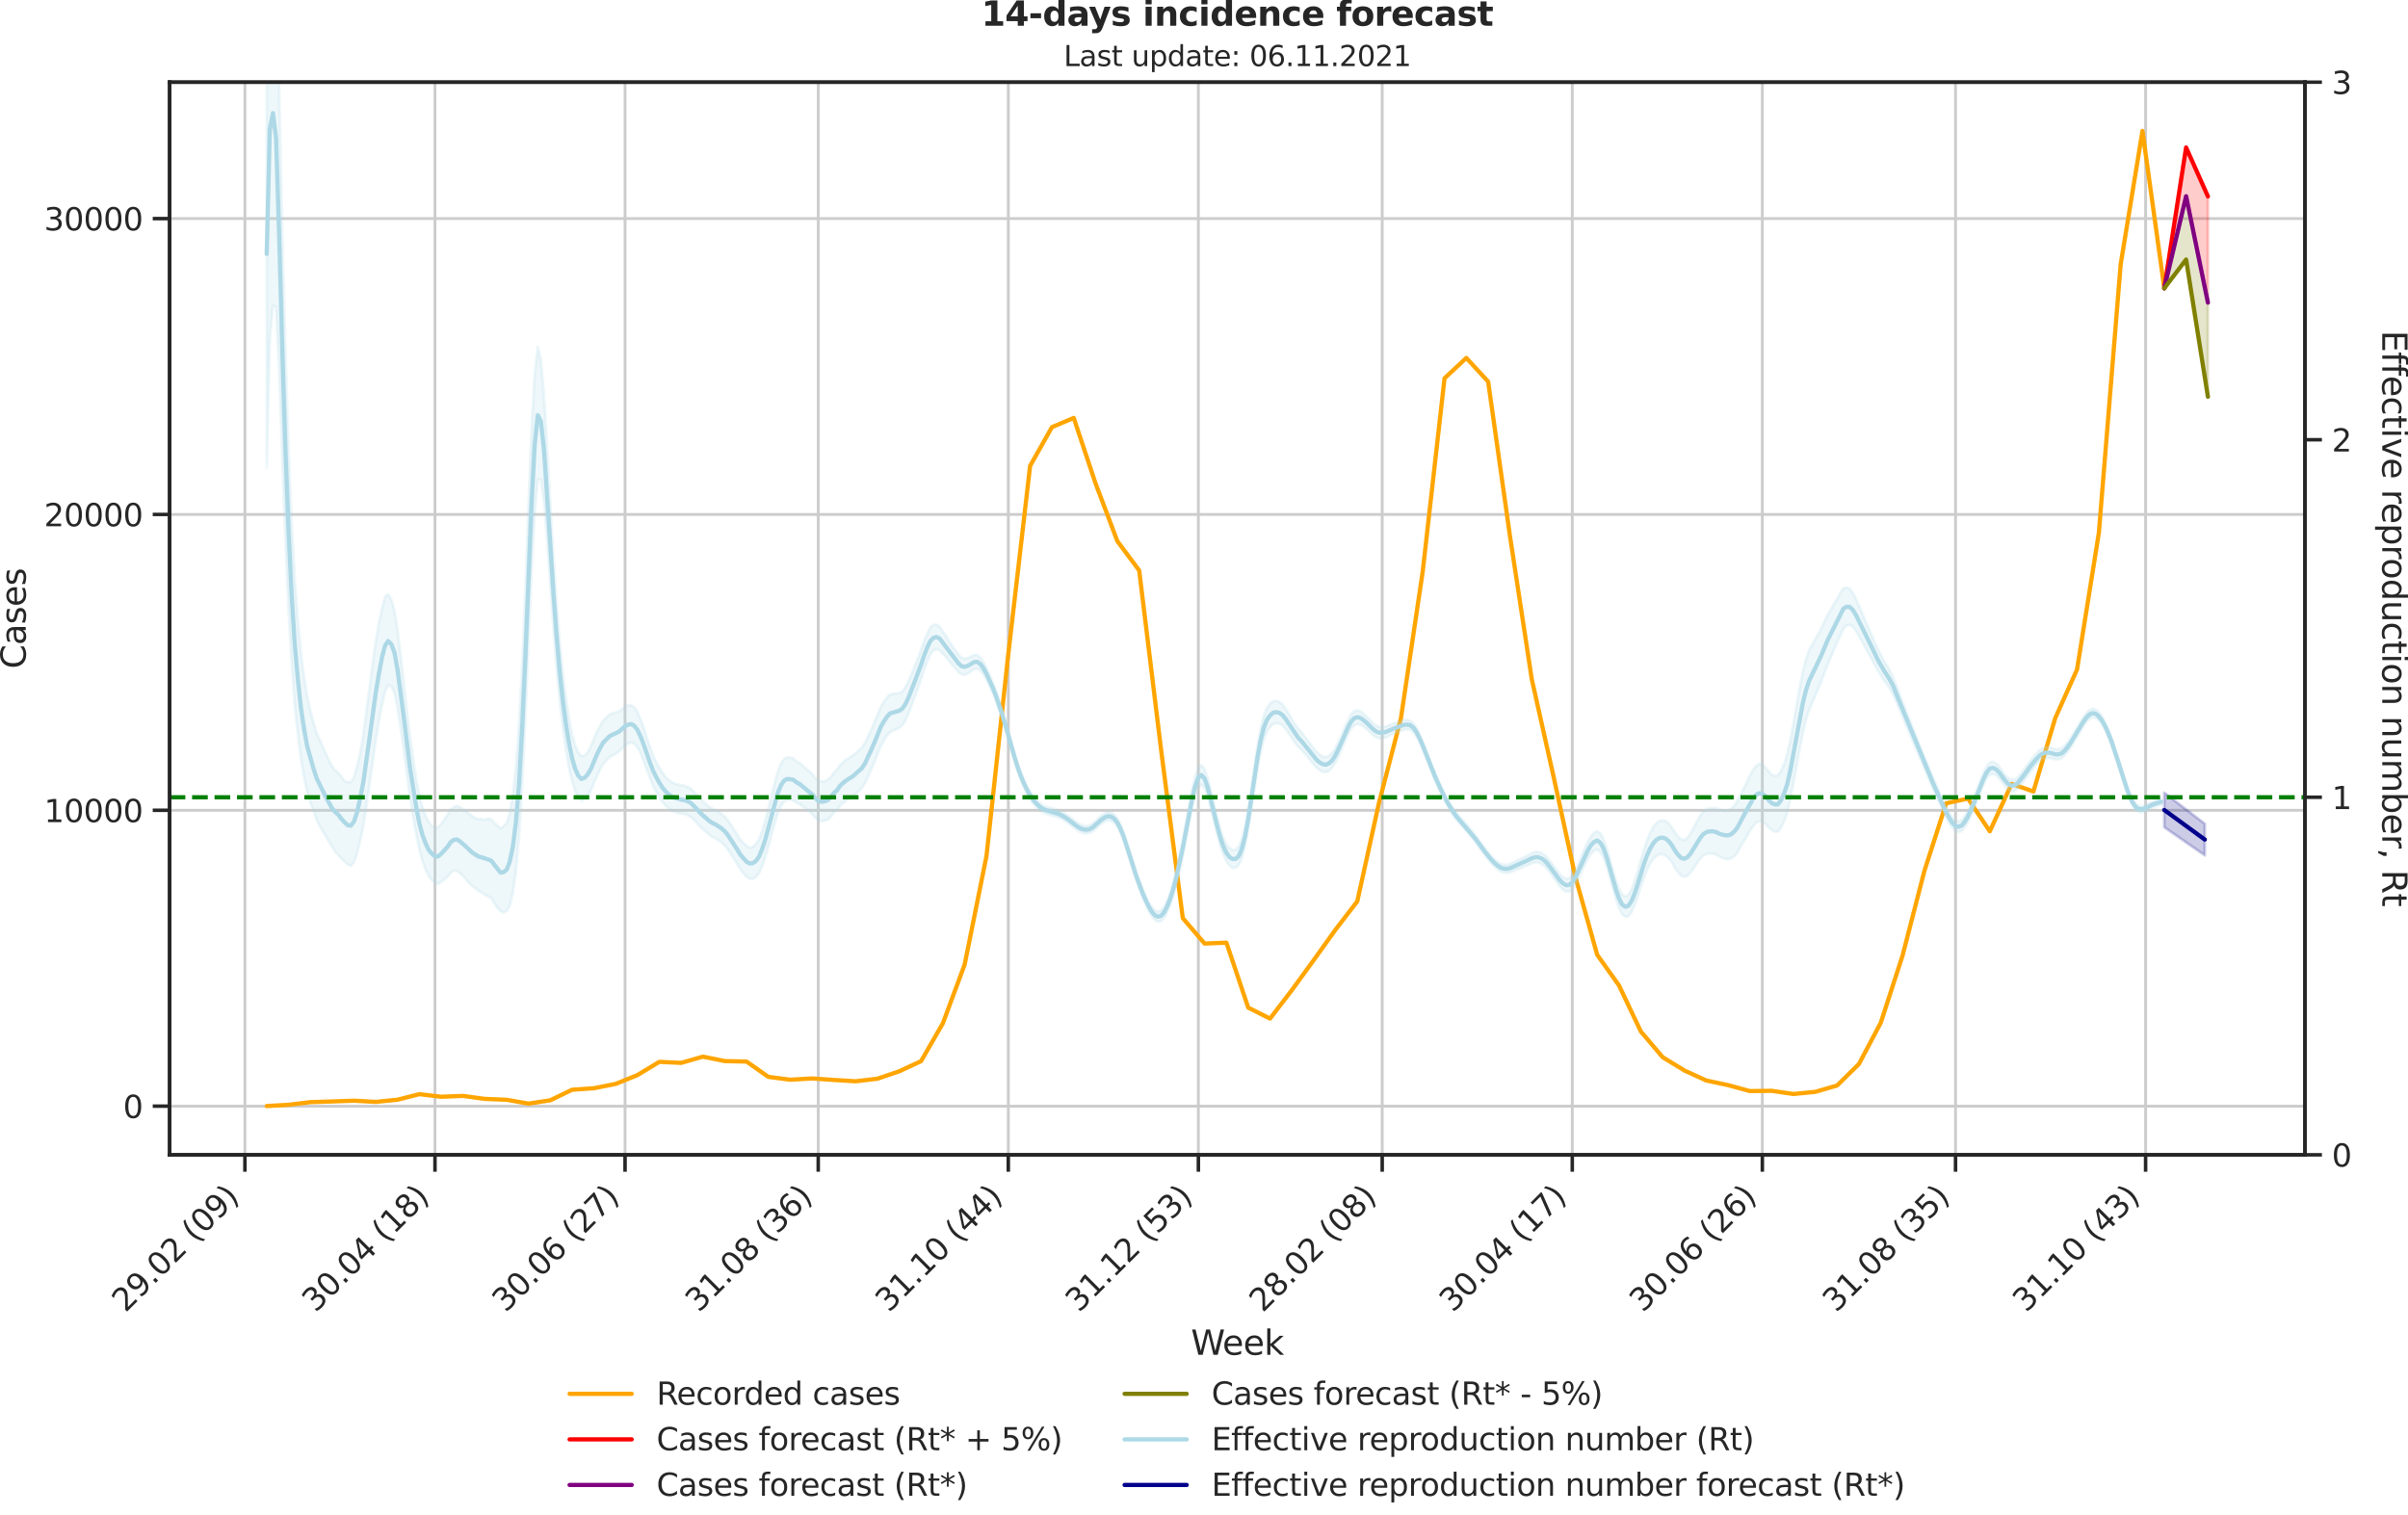 <?xml version="1.0" encoding="utf-8" standalone="no"?>
<!DOCTYPE svg PUBLIC "-//W3C//DTD SVG 1.1//EN"
  "http://www.w3.org/Graphics/SVG/1.1/DTD/svg11.dtd">
<svg height="536.657pt" version="1.1" viewBox="0 0 853.09 536.657" width="853.09pt" xmlns="http://www.w3.org/2000/svg" xmlns:xlink="http://www.w3.org/1999/xlink">
 <defs>
  <style type="text/css">*{stroke-linecap:butt;stroke-linejoin:round;}</style>
 </defs>
 <g id="figure_1">
  <g id="patch_1">
   <path d="M 0 536.657 
L 853.09 536.657 
L 853.09 0 
L 0 0 
z
" style="fill:none;"/>
  </g>
  <g id="axes_1">
   <g id="patch_2">
    <path d="M 60.108 409.147 
L 816.591 409.147 
L 816.591 29.118 
L 60.108 29.118 
z
" style="fill:none;"/>
   </g>
   <g id="matplotlib.axis_1">
    <g id="xtick_1">
     <g id="line2d_1">
      <path clip-path="url(#p4df46b3c0f)" d="M 86.766 409.147 
L 86.766 29.118 
" style="fill:none;stroke:#cccccc;stroke-linecap:round;"/>
     </g>
     <g id="line2d_2">
      <defs>
       <path d="M 0 0 
L 0 6 
" id="m9d938a0e6c" style="stroke:#262626;stroke-width:1.25;"/>
      </defs>
      <g>
       <use style="fill:#262626;stroke:#262626;stroke-width:1.25;" x="86.766" xlink:href="#m9d938a0e6c" y="409.147"/>
      </g>
     </g>
     <g id="text_1">
      <!-- 29.02 (09) -->
      <g style="fill:#262626;" transform="translate(44.442 465.264)rotate(-45)scale(0.11 -0.11)">
       <defs>
        <path d="M 1228 531 
L 3431 531 
L 3431 0 
L 469 0 
L 469 531 
Q 828 903 1448 1529 
Q 2069 2156 2228 2338 
Q 2531 2678 2651 2914 
Q 2772 3150 2772 3378 
Q 2772 3750 2511 3984 
Q 2250 4219 1831 4219 
Q 1534 4219 1204 4116 
Q 875 4013 500 3803 
L 500 4441 
Q 881 4594 1212 4672 
Q 1544 4750 1819 4750 
Q 2544 4750 2975 4387 
Q 3406 4025 3406 3419 
Q 3406 3131 3298 2873 
Q 3191 2616 2906 2266 
Q 2828 2175 2409 1742 
Q 1991 1309 1228 531 
z
" id="DejaVuSans-32" transform="scale(0.016)"/>
        <path d="M 703 97 
L 703 672 
Q 941 559 1184 500 
Q 1428 441 1663 441 
Q 2288 441 2617 861 
Q 2947 1281 2994 2138 
Q 2813 1869 2534 1725 
Q 2256 1581 1919 1581 
Q 1219 1581 811 2004 
Q 403 2428 403 3163 
Q 403 3881 828 4315 
Q 1253 4750 1959 4750 
Q 2769 4750 3195 4129 
Q 3622 3509 3622 2328 
Q 3622 1225 3098 567 
Q 2575 -91 1691 -91 
Q 1453 -91 1209 -44 
Q 966 3 703 97 
z
M 1959 2075 
Q 2384 2075 2632 2365 
Q 2881 2656 2881 3163 
Q 2881 3666 2632 3958 
Q 2384 4250 1959 4250 
Q 1534 4250 1286 3958 
Q 1038 3666 1038 3163 
Q 1038 2656 1286 2365 
Q 1534 2075 1959 2075 
z
" id="DejaVuSans-39" transform="scale(0.016)"/>
        <path d="M 684 794 
L 1344 794 
L 1344 0 
L 684 0 
L 684 794 
z
" id="DejaVuSans-2e" transform="scale(0.016)"/>
        <path d="M 2034 4250 
Q 1547 4250 1301 3770 
Q 1056 3291 1056 2328 
Q 1056 1369 1301 889 
Q 1547 409 2034 409 
Q 2525 409 2770 889 
Q 3016 1369 3016 2328 
Q 3016 3291 2770 3770 
Q 2525 4250 2034 4250 
z
M 2034 4750 
Q 2819 4750 3233 4129 
Q 3647 3509 3647 2328 
Q 3647 1150 3233 529 
Q 2819 -91 2034 -91 
Q 1250 -91 836 529 
Q 422 1150 422 2328 
Q 422 3509 836 4129 
Q 1250 4750 2034 4750 
z
" id="DejaVuSans-30" transform="scale(0.016)"/>
        <path id="DejaVuSans-20" transform="scale(0.016)"/>
        <path d="M 1984 4856 
Q 1566 4138 1362 3434 
Q 1159 2731 1159 2009 
Q 1159 1288 1364 580 
Q 1569 -128 1984 -844 
L 1484 -844 
Q 1016 -109 783 600 
Q 550 1309 550 2009 
Q 550 2706 781 3412 
Q 1013 4119 1484 4856 
L 1984 4856 
z
" id="DejaVuSans-28" transform="scale(0.016)"/>
        <path d="M 513 4856 
L 1013 4856 
Q 1481 4119 1714 3412 
Q 1947 2706 1947 2009 
Q 1947 1309 1714 600 
Q 1481 -109 1013 -844 
L 513 -844 
Q 928 -128 1133 580 
Q 1338 1288 1338 2009 
Q 1338 2731 1133 3434 
Q 928 4138 513 4856 
z
" id="DejaVuSans-29" transform="scale(0.016)"/>
       </defs>
       <use xlink:href="#DejaVuSans-32"/>
       <use x="63.623" xlink:href="#DejaVuSans-39"/>
       <use x="127.246" xlink:href="#DejaVuSans-2e"/>
       <use x="159.033" xlink:href="#DejaVuSans-30"/>
       <use x="222.656" xlink:href="#DejaVuSans-32"/>
       <use x="286.279" xlink:href="#DejaVuSans-20"/>
       <use x="318.066" xlink:href="#DejaVuSans-28"/>
       <use x="357.08" xlink:href="#DejaVuSans-30"/>
       <use x="420.703" xlink:href="#DejaVuSans-39"/>
       <use x="484.326" xlink:href="#DejaVuSans-29"/>
      </g>
     </g>
    </g>
    <g id="xtick_2">
     <g id="line2d_3">
      <path clip-path="url(#p4df46b3c0f)" d="M 154.102 409.147 
L 154.102 29.118 
" style="fill:none;stroke:#cccccc;stroke-linecap:round;"/>
     </g>
     <g id="line2d_4">
      <g>
       <use style="fill:#262626;stroke:#262626;stroke-width:1.25;" x="154.102" xlink:href="#m9d938a0e6c" y="409.147"/>
      </g>
     </g>
     <g id="text_2">
      <!-- 30.04 (18) -->
      <g style="fill:#262626;" transform="translate(111.778 465.264)rotate(-45)scale(0.11 -0.11)">
       <defs>
        <path d="M 2597 2516 
Q 3050 2419 3304 2112 
Q 3559 1806 3559 1356 
Q 3559 666 3084 287 
Q 2609 -91 1734 -91 
Q 1441 -91 1130 -33 
Q 819 25 488 141 
L 488 750 
Q 750 597 1062 519 
Q 1375 441 1716 441 
Q 2309 441 2620 675 
Q 2931 909 2931 1356 
Q 2931 1769 2642 2001 
Q 2353 2234 1838 2234 
L 1294 2234 
L 1294 2753 
L 1863 2753 
Q 2328 2753 2575 2939 
Q 2822 3125 2822 3475 
Q 2822 3834 2567 4026 
Q 2313 4219 1838 4219 
Q 1578 4219 1281 4162 
Q 984 4106 628 3988 
L 628 4550 
Q 988 4650 1302 4700 
Q 1616 4750 1894 4750 
Q 2613 4750 3031 4423 
Q 3450 4097 3450 3541 
Q 3450 3153 3228 2886 
Q 3006 2619 2597 2516 
z
" id="DejaVuSans-33" transform="scale(0.016)"/>
        <path d="M 2419 4116 
L 825 1625 
L 2419 1625 
L 2419 4116 
z
M 2253 4666 
L 3047 4666 
L 3047 1625 
L 3713 1625 
L 3713 1100 
L 3047 1100 
L 3047 0 
L 2419 0 
L 2419 1100 
L 313 1100 
L 313 1709 
L 2253 4666 
z
" id="DejaVuSans-34" transform="scale(0.016)"/>
        <path d="M 794 531 
L 1825 531 
L 1825 4091 
L 703 3866 
L 703 4441 
L 1819 4666 
L 2450 4666 
L 2450 531 
L 3481 531 
L 3481 0 
L 794 0 
L 794 531 
z
" id="DejaVuSans-31" transform="scale(0.016)"/>
        <path d="M 2034 2216 
Q 1584 2216 1326 1975 
Q 1069 1734 1069 1313 
Q 1069 891 1326 650 
Q 1584 409 2034 409 
Q 2484 409 2743 651 
Q 3003 894 3003 1313 
Q 3003 1734 2745 1975 
Q 2488 2216 2034 2216 
z
M 1403 2484 
Q 997 2584 770 2862 
Q 544 3141 544 3541 
Q 544 4100 942 4425 
Q 1341 4750 2034 4750 
Q 2731 4750 3128 4425 
Q 3525 4100 3525 3541 
Q 3525 3141 3298 2862 
Q 3072 2584 2669 2484 
Q 3125 2378 3379 2068 
Q 3634 1759 3634 1313 
Q 3634 634 3220 271 
Q 2806 -91 2034 -91 
Q 1263 -91 848 271 
Q 434 634 434 1313 
Q 434 1759 690 2068 
Q 947 2378 1403 2484 
z
M 1172 3481 
Q 1172 3119 1398 2916 
Q 1625 2713 2034 2713 
Q 2441 2713 2670 2916 
Q 2900 3119 2900 3481 
Q 2900 3844 2670 4047 
Q 2441 4250 2034 4250 
Q 1625 4250 1398 4047 
Q 1172 3844 1172 3481 
z
" id="DejaVuSans-38" transform="scale(0.016)"/>
       </defs>
       <use xlink:href="#DejaVuSans-33"/>
       <use x="63.623" xlink:href="#DejaVuSans-30"/>
       <use x="127.246" xlink:href="#DejaVuSans-2e"/>
       <use x="159.033" xlink:href="#DejaVuSans-30"/>
       <use x="222.656" xlink:href="#DejaVuSans-34"/>
       <use x="286.279" xlink:href="#DejaVuSans-20"/>
       <use x="318.066" xlink:href="#DejaVuSans-28"/>
       <use x="357.08" xlink:href="#DejaVuSans-31"/>
       <use x="420.703" xlink:href="#DejaVuSans-38"/>
       <use x="484.326" xlink:href="#DejaVuSans-29"/>
      </g>
     </g>
    </g>
    <g id="xtick_3">
     <g id="line2d_5">
      <path clip-path="url(#p4df46b3c0f)" d="M 221.438 409.147 
L 221.438 29.118 
" style="fill:none;stroke:#cccccc;stroke-linecap:round;"/>
     </g>
     <g id="line2d_6">
      <g>
       <use style="fill:#262626;stroke:#262626;stroke-width:1.25;" x="221.438" xlink:href="#m9d938a0e6c" y="409.147"/>
      </g>
     </g>
     <g id="text_3">
      <!-- 30.06 (27) -->
      <g style="fill:#262626;" transform="translate(179.114 465.264)rotate(-45)scale(0.11 -0.11)">
       <defs>
        <path d="M 2113 2584 
Q 1688 2584 1439 2293 
Q 1191 2003 1191 1497 
Q 1191 994 1439 701 
Q 1688 409 2113 409 
Q 2538 409 2786 701 
Q 3034 994 3034 1497 
Q 3034 2003 2786 2293 
Q 2538 2584 2113 2584 
z
M 3366 4563 
L 3366 3988 
Q 3128 4100 2886 4159 
Q 2644 4219 2406 4219 
Q 1781 4219 1451 3797 
Q 1122 3375 1075 2522 
Q 1259 2794 1537 2939 
Q 1816 3084 2150 3084 
Q 2853 3084 3261 2657 
Q 3669 2231 3669 1497 
Q 3669 778 3244 343 
Q 2819 -91 2113 -91 
Q 1303 -91 875 529 
Q 447 1150 447 2328 
Q 447 3434 972 4092 
Q 1497 4750 2381 4750 
Q 2619 4750 2861 4703 
Q 3103 4656 3366 4563 
z
" id="DejaVuSans-36" transform="scale(0.016)"/>
        <path d="M 525 4666 
L 3525 4666 
L 3525 4397 
L 1831 0 
L 1172 0 
L 2766 4134 
L 525 4134 
L 525 4666 
z
" id="DejaVuSans-37" transform="scale(0.016)"/>
       </defs>
       <use xlink:href="#DejaVuSans-33"/>
       <use x="63.623" xlink:href="#DejaVuSans-30"/>
       <use x="127.246" xlink:href="#DejaVuSans-2e"/>
       <use x="159.033" xlink:href="#DejaVuSans-30"/>
       <use x="222.656" xlink:href="#DejaVuSans-36"/>
       <use x="286.279" xlink:href="#DejaVuSans-20"/>
       <use x="318.066" xlink:href="#DejaVuSans-28"/>
       <use x="357.08" xlink:href="#DejaVuSans-32"/>
       <use x="420.703" xlink:href="#DejaVuSans-37"/>
       <use x="484.326" xlink:href="#DejaVuSans-29"/>
      </g>
     </g>
    </g>
    <g id="xtick_4">
     <g id="line2d_7">
      <path clip-path="url(#p4df46b3c0f)" d="M 289.878 409.147 
L 289.878 29.118 
" style="fill:none;stroke:#cccccc;stroke-linecap:round;"/>
     </g>
     <g id="line2d_8">
      <g>
       <use style="fill:#262626;stroke:#262626;stroke-width:1.25;" x="289.878" xlink:href="#m9d938a0e6c" y="409.147"/>
      </g>
     </g>
     <g id="text_4">
      <!-- 31.08 (36) -->
      <g style="fill:#262626;" transform="translate(247.554 465.264)rotate(-45)scale(0.11 -0.11)">
       <use xlink:href="#DejaVuSans-33"/>
       <use x="63.623" xlink:href="#DejaVuSans-31"/>
       <use x="127.246" xlink:href="#DejaVuSans-2e"/>
       <use x="159.033" xlink:href="#DejaVuSans-30"/>
       <use x="222.656" xlink:href="#DejaVuSans-38"/>
       <use x="286.279" xlink:href="#DejaVuSans-20"/>
       <use x="318.066" xlink:href="#DejaVuSans-28"/>
       <use x="357.08" xlink:href="#DejaVuSans-33"/>
       <use x="420.703" xlink:href="#DejaVuSans-36"/>
       <use x="484.326" xlink:href="#DejaVuSans-29"/>
      </g>
     </g>
    </g>
    <g id="xtick_5">
     <g id="line2d_9">
      <path clip-path="url(#p4df46b3c0f)" d="M 357.215 409.147 
L 357.215 29.118 
" style="fill:none;stroke:#cccccc;stroke-linecap:round;"/>
     </g>
     <g id="line2d_10">
      <g>
       <use style="fill:#262626;stroke:#262626;stroke-width:1.25;" x="357.215" xlink:href="#m9d938a0e6c" y="409.147"/>
      </g>
     </g>
     <g id="text_5">
      <!-- 31.10 (44) -->
      <g style="fill:#262626;" transform="translate(314.89 465.264)rotate(-45)scale(0.11 -0.11)">
       <use xlink:href="#DejaVuSans-33"/>
       <use x="63.623" xlink:href="#DejaVuSans-31"/>
       <use x="127.246" xlink:href="#DejaVuSans-2e"/>
       <use x="159.033" xlink:href="#DejaVuSans-31"/>
       <use x="222.656" xlink:href="#DejaVuSans-30"/>
       <use x="286.279" xlink:href="#DejaVuSans-20"/>
       <use x="318.066" xlink:href="#DejaVuSans-28"/>
       <use x="357.08" xlink:href="#DejaVuSans-34"/>
       <use x="420.703" xlink:href="#DejaVuSans-34"/>
       <use x="484.326" xlink:href="#DejaVuSans-29"/>
      </g>
     </g>
    </g>
    <g id="xtick_6">
     <g id="line2d_11">
      <path clip-path="url(#p4df46b3c0f)" d="M 424.551 409.147 
L 424.551 29.118 
" style="fill:none;stroke:#cccccc;stroke-linecap:round;"/>
     </g>
     <g id="line2d_12">
      <g>
       <use style="fill:#262626;stroke:#262626;stroke-width:1.25;" x="424.551" xlink:href="#m9d938a0e6c" y="409.147"/>
      </g>
     </g>
     <g id="text_6">
      <!-- 31.12 (53) -->
      <g style="fill:#262626;" transform="translate(382.227 465.264)rotate(-45)scale(0.11 -0.11)">
       <defs>
        <path d="M 691 4666 
L 3169 4666 
L 3169 4134 
L 1269 4134 
L 1269 2991 
Q 1406 3038 1543 3061 
Q 1681 3084 1819 3084 
Q 2600 3084 3056 2656 
Q 3513 2228 3513 1497 
Q 3513 744 3044 326 
Q 2575 -91 1722 -91 
Q 1428 -91 1123 -41 
Q 819 9 494 109 
L 494 744 
Q 775 591 1075 516 
Q 1375 441 1709 441 
Q 2250 441 2565 725 
Q 2881 1009 2881 1497 
Q 2881 1984 2565 2268 
Q 2250 2553 1709 2553 
Q 1456 2553 1204 2497 
Q 953 2441 691 2322 
L 691 4666 
z
" id="DejaVuSans-35" transform="scale(0.016)"/>
       </defs>
       <use xlink:href="#DejaVuSans-33"/>
       <use x="63.623" xlink:href="#DejaVuSans-31"/>
       <use x="127.246" xlink:href="#DejaVuSans-2e"/>
       <use x="159.033" xlink:href="#DejaVuSans-31"/>
       <use x="222.656" xlink:href="#DejaVuSans-32"/>
       <use x="286.279" xlink:href="#DejaVuSans-20"/>
       <use x="318.066" xlink:href="#DejaVuSans-28"/>
       <use x="357.08" xlink:href="#DejaVuSans-35"/>
       <use x="420.703" xlink:href="#DejaVuSans-33"/>
       <use x="484.326" xlink:href="#DejaVuSans-29"/>
      </g>
     </g>
    </g>
    <g id="xtick_7">
     <g id="line2d_13">
      <path clip-path="url(#p4df46b3c0f)" d="M 489.679 409.147 
L 489.679 29.118 
" style="fill:none;stroke:#cccccc;stroke-linecap:round;"/>
     </g>
     <g id="line2d_14">
      <g>
       <use style="fill:#262626;stroke:#262626;stroke-width:1.25;" x="489.679" xlink:href="#m9d938a0e6c" y="409.147"/>
      </g>
     </g>
     <g id="text_7">
      <!-- 28.02 (08) -->
      <g style="fill:#262626;" transform="translate(447.355 465.264)rotate(-45)scale(0.11 -0.11)">
       <use xlink:href="#DejaVuSans-32"/>
       <use x="63.623" xlink:href="#DejaVuSans-38"/>
       <use x="127.246" xlink:href="#DejaVuSans-2e"/>
       <use x="159.033" xlink:href="#DejaVuSans-30"/>
       <use x="222.656" xlink:href="#DejaVuSans-32"/>
       <use x="286.279" xlink:href="#DejaVuSans-20"/>
       <use x="318.066" xlink:href="#DejaVuSans-28"/>
       <use x="357.08" xlink:href="#DejaVuSans-30"/>
       <use x="420.703" xlink:href="#DejaVuSans-38"/>
       <use x="484.326" xlink:href="#DejaVuSans-29"/>
      </g>
     </g>
    </g>
    <g id="xtick_8">
     <g id="line2d_15">
      <path clip-path="url(#p4df46b3c0f)" d="M 557.015 409.147 
L 557.015 29.118 
" style="fill:none;stroke:#cccccc;stroke-linecap:round;"/>
     </g>
     <g id="line2d_16">
      <g>
       <use style="fill:#262626;stroke:#262626;stroke-width:1.25;" x="557.015" xlink:href="#m9d938a0e6c" y="409.147"/>
      </g>
     </g>
     <g id="text_8">
      <!-- 30.04 (17) -->
      <g style="fill:#262626;" transform="translate(514.691 465.264)rotate(-45)scale(0.11 -0.11)">
       <use xlink:href="#DejaVuSans-33"/>
       <use x="63.623" xlink:href="#DejaVuSans-30"/>
       <use x="127.246" xlink:href="#DejaVuSans-2e"/>
       <use x="159.033" xlink:href="#DejaVuSans-30"/>
       <use x="222.656" xlink:href="#DejaVuSans-34"/>
       <use x="286.279" xlink:href="#DejaVuSans-20"/>
       <use x="318.066" xlink:href="#DejaVuSans-28"/>
       <use x="357.08" xlink:href="#DejaVuSans-31"/>
       <use x="420.703" xlink:href="#DejaVuSans-37"/>
       <use x="484.326" xlink:href="#DejaVuSans-29"/>
      </g>
     </g>
    </g>
    <g id="xtick_9">
     <g id="line2d_17">
      <path clip-path="url(#p4df46b3c0f)" d="M 624.352 409.147 
L 624.352 29.118 
" style="fill:none;stroke:#cccccc;stroke-linecap:round;"/>
     </g>
     <g id="line2d_18">
      <g>
       <use style="fill:#262626;stroke:#262626;stroke-width:1.25;" x="624.352" xlink:href="#m9d938a0e6c" y="409.147"/>
      </g>
     </g>
     <g id="text_9">
      <!-- 30.06 (26) -->
      <g style="fill:#262626;" transform="translate(582.027 465.264)rotate(-45)scale(0.11 -0.11)">
       <use xlink:href="#DejaVuSans-33"/>
       <use x="63.623" xlink:href="#DejaVuSans-30"/>
       <use x="127.246" xlink:href="#DejaVuSans-2e"/>
       <use x="159.033" xlink:href="#DejaVuSans-30"/>
       <use x="222.656" xlink:href="#DejaVuSans-36"/>
       <use x="286.279" xlink:href="#DejaVuSans-20"/>
       <use x="318.066" xlink:href="#DejaVuSans-28"/>
       <use x="357.08" xlink:href="#DejaVuSans-32"/>
       <use x="420.703" xlink:href="#DejaVuSans-36"/>
       <use x="484.326" xlink:href="#DejaVuSans-29"/>
      </g>
     </g>
    </g>
    <g id="xtick_10">
     <g id="line2d_19">
      <path clip-path="url(#p4df46b3c0f)" d="M 692.792 409.147 
L 692.792 29.118 
" style="fill:none;stroke:#cccccc;stroke-linecap:round;"/>
     </g>
     <g id="line2d_20">
      <g>
       <use style="fill:#262626;stroke:#262626;stroke-width:1.25;" x="692.792" xlink:href="#m9d938a0e6c" y="409.147"/>
      </g>
     </g>
     <g id="text_10">
      <!-- 31.08 (35) -->
      <g style="fill:#262626;" transform="translate(650.468 465.264)rotate(-45)scale(0.11 -0.11)">
       <use xlink:href="#DejaVuSans-33"/>
       <use x="63.623" xlink:href="#DejaVuSans-31"/>
       <use x="127.246" xlink:href="#DejaVuSans-2e"/>
       <use x="159.033" xlink:href="#DejaVuSans-30"/>
       <use x="222.656" xlink:href="#DejaVuSans-38"/>
       <use x="286.279" xlink:href="#DejaVuSans-20"/>
       <use x="318.066" xlink:href="#DejaVuSans-28"/>
       <use x="357.08" xlink:href="#DejaVuSans-33"/>
       <use x="420.703" xlink:href="#DejaVuSans-35"/>
       <use x="484.326" xlink:href="#DejaVuSans-29"/>
      </g>
     </g>
    </g>
    <g id="xtick_11">
     <g id="line2d_21">
      <path clip-path="url(#p4df46b3c0f)" d="M 760.128 409.147 
L 760.128 29.118 
" style="fill:none;stroke:#cccccc;stroke-linecap:round;"/>
     </g>
     <g id="line2d_22">
      <g>
       <use style="fill:#262626;stroke:#262626;stroke-width:1.25;" x="760.128" xlink:href="#m9d938a0e6c" y="409.147"/>
      </g>
     </g>
     <g id="text_11">
      <!-- 31.10 (43) -->
      <g style="fill:#262626;" transform="translate(717.804 465.264)rotate(-45)scale(0.11 -0.11)">
       <use xlink:href="#DejaVuSans-33"/>
       <use x="63.623" xlink:href="#DejaVuSans-31"/>
       <use x="127.246" xlink:href="#DejaVuSans-2e"/>
       <use x="159.033" xlink:href="#DejaVuSans-31"/>
       <use x="222.656" xlink:href="#DejaVuSans-30"/>
       <use x="286.279" xlink:href="#DejaVuSans-20"/>
       <use x="318.066" xlink:href="#DejaVuSans-28"/>
       <use x="357.08" xlink:href="#DejaVuSans-34"/>
       <use x="420.703" xlink:href="#DejaVuSans-33"/>
       <use x="484.326" xlink:href="#DejaVuSans-29"/>
      </g>
     </g>
    </g>
    <g id="text_12">
     <!-- Week -->
     <g style="fill:#262626;" transform="translate(421.911 479.999)scale(0.12 -0.12)">
      <defs>
       <path d="M 213 4666 
L 850 4666 
L 1831 722 
L 2809 4666 
L 3519 4666 
L 4500 722 
L 5478 4666 
L 6119 4666 
L 4947 0 
L 4153 0 
L 3169 4050 
L 2175 0 
L 1381 0 
L 213 4666 
z
" id="DejaVuSans-57" transform="scale(0.016)"/>
       <path d="M 3597 1894 
L 3597 1613 
L 953 1613 
Q 991 1019 1311 708 
Q 1631 397 2203 397 
Q 2534 397 2845 478 
Q 3156 559 3463 722 
L 3463 178 
Q 3153 47 2828 -22 
Q 2503 -91 2169 -91 
Q 1331 -91 842 396 
Q 353 884 353 1716 
Q 353 2575 817 3079 
Q 1281 3584 2069 3584 
Q 2775 3584 3186 3129 
Q 3597 2675 3597 1894 
z
M 3022 2063 
Q 3016 2534 2758 2815 
Q 2500 3097 2075 3097 
Q 1594 3097 1305 2825 
Q 1016 2553 972 2059 
L 3022 2063 
z
" id="DejaVuSans-65" transform="scale(0.016)"/>
       <path d="M 581 4863 
L 1159 4863 
L 1159 1991 
L 2875 3500 
L 3609 3500 
L 1753 1863 
L 3688 0 
L 2938 0 
L 1159 1709 
L 1159 0 
L 581 0 
L 581 4863 
z
" id="DejaVuSans-6b" transform="scale(0.016)"/>
      </defs>
      <use xlink:href="#DejaVuSans-57"/>
      <use x="93.002" xlink:href="#DejaVuSans-65"/>
      <use x="154.525" xlink:href="#DejaVuSans-65"/>
      <use x="216.049" xlink:href="#DejaVuSans-6b"/>
     </g>
    </g>
   </g>
   <g id="matplotlib.axis_2">
    <g id="ytick_1">
     <g id="line2d_23">
      <path clip-path="url(#p4df46b3c0f)" d="M 60.108 391.915 
L 816.591 391.915 
" style="fill:none;stroke:#cccccc;stroke-linecap:round;"/>
     </g>
     <g id="line2d_24">
      <defs>
       <path d="M 0 0 
L -6 0 
" id="m583e57fb0f" style="stroke:#262626;stroke-width:1.25;"/>
      </defs>
      <g>
       <use style="fill:#262626;stroke:#262626;stroke-width:1.25;" x="60.108" xlink:href="#m583e57fb0f" y="391.915"/>
      </g>
     </g>
     <g id="text_13">
      <!-- 0 -->
      <g style="fill:#262626;" transform="translate(43.609 396.094)scale(0.11 -0.11)">
       <use xlink:href="#DejaVuSans-30"/>
      </g>
     </g>
    </g>
    <g id="ytick_2">
     <g id="line2d_25">
      <path clip-path="url(#p4df46b3c0f)" d="M 60.108 287.09 
L 816.591 287.09 
" style="fill:none;stroke:#cccccc;stroke-linecap:round;"/>
     </g>
     <g id="line2d_26">
      <g>
       <use style="fill:#262626;stroke:#262626;stroke-width:1.25;" x="60.108" xlink:href="#m583e57fb0f" y="287.09"/>
      </g>
     </g>
     <g id="text_14">
      <!-- 10000 -->
      <g style="fill:#262626;" transform="translate(15.614 291.269)scale(0.11 -0.11)">
       <use xlink:href="#DejaVuSans-31"/>
       <use x="63.623" xlink:href="#DejaVuSans-30"/>
       <use x="127.246" xlink:href="#DejaVuSans-30"/>
       <use x="190.869" xlink:href="#DejaVuSans-30"/>
       <use x="254.492" xlink:href="#DejaVuSans-30"/>
      </g>
     </g>
    </g>
    <g id="ytick_3">
     <g id="line2d_27">
      <path clip-path="url(#p4df46b3c0f)" d="M 60.108 182.266 
L 816.591 182.266 
" style="fill:none;stroke:#cccccc;stroke-linecap:round;"/>
     </g>
     <g id="line2d_28">
      <g>
       <use style="fill:#262626;stroke:#262626;stroke-width:1.25;" x="60.108" xlink:href="#m583e57fb0f" y="182.266"/>
      </g>
     </g>
     <g id="text_15">
      <!-- 20000 -->
      <g style="fill:#262626;" transform="translate(15.614 186.445)scale(0.11 -0.11)">
       <use xlink:href="#DejaVuSans-32"/>
       <use x="63.623" xlink:href="#DejaVuSans-30"/>
       <use x="127.246" xlink:href="#DejaVuSans-30"/>
       <use x="190.869" xlink:href="#DejaVuSans-30"/>
       <use x="254.492" xlink:href="#DejaVuSans-30"/>
      </g>
     </g>
    </g>
    <g id="ytick_4">
     <g id="line2d_29">
      <path clip-path="url(#p4df46b3c0f)" d="M 60.108 77.441 
L 816.591 77.441 
" style="fill:none;stroke:#cccccc;stroke-linecap:round;"/>
     </g>
     <g id="line2d_30">
      <g>
       <use style="fill:#262626;stroke:#262626;stroke-width:1.25;" x="60.108" xlink:href="#m583e57fb0f" y="77.441"/>
      </g>
     </g>
     <g id="text_16">
      <!-- 30000 -->
      <g style="fill:#262626;" transform="translate(15.614 81.62)scale(0.11 -0.11)">
       <use xlink:href="#DejaVuSans-33"/>
       <use x="63.623" xlink:href="#DejaVuSans-30"/>
       <use x="127.246" xlink:href="#DejaVuSans-30"/>
       <use x="190.869" xlink:href="#DejaVuSans-30"/>
       <use x="254.492" xlink:href="#DejaVuSans-30"/>
      </g>
     </g>
    </g>
    <g id="text_17">
     <!-- Cases -->
     <g style="fill:#262626;" transform="translate(9.118 236.942)rotate(-90)scale(0.12 -0.12)">
      <defs>
       <path d="M 4122 4306 
L 4122 3641 
Q 3803 3938 3442 4084 
Q 3081 4231 2675 4231 
Q 1875 4231 1450 3742 
Q 1025 3253 1025 2328 
Q 1025 1406 1450 917 
Q 1875 428 2675 428 
Q 3081 428 3442 575 
Q 3803 722 4122 1019 
L 4122 359 
Q 3791 134 3420 21 
Q 3050 -91 2638 -91 
Q 1578 -91 968 557 
Q 359 1206 359 2328 
Q 359 3453 968 4101 
Q 1578 4750 2638 4750 
Q 3056 4750 3426 4639 
Q 3797 4528 4122 4306 
z
" id="DejaVuSans-43" transform="scale(0.016)"/>
       <path d="M 2194 1759 
Q 1497 1759 1228 1600 
Q 959 1441 959 1056 
Q 959 750 1161 570 
Q 1363 391 1709 391 
Q 2188 391 2477 730 
Q 2766 1069 2766 1631 
L 2766 1759 
L 2194 1759 
z
M 3341 1997 
L 3341 0 
L 2766 0 
L 2766 531 
Q 2569 213 2275 61 
Q 1981 -91 1556 -91 
Q 1019 -91 701 211 
Q 384 513 384 1019 
Q 384 1609 779 1909 
Q 1175 2209 1959 2209 
L 2766 2209 
L 2766 2266 
Q 2766 2663 2505 2880 
Q 2244 3097 1772 3097 
Q 1472 3097 1187 3025 
Q 903 2953 641 2809 
L 641 3341 
Q 956 3463 1253 3523 
Q 1550 3584 1831 3584 
Q 2591 3584 2966 3190 
Q 3341 2797 3341 1997 
z
" id="DejaVuSans-61" transform="scale(0.016)"/>
       <path d="M 2834 3397 
L 2834 2853 
Q 2591 2978 2328 3040 
Q 2066 3103 1784 3103 
Q 1356 3103 1142 2972 
Q 928 2841 928 2578 
Q 928 2378 1081 2264 
Q 1234 2150 1697 2047 
L 1894 2003 
Q 2506 1872 2764 1633 
Q 3022 1394 3022 966 
Q 3022 478 2636 193 
Q 2250 -91 1575 -91 
Q 1294 -91 989 -36 
Q 684 19 347 128 
L 347 722 
Q 666 556 975 473 
Q 1284 391 1588 391 
Q 1994 391 2212 530 
Q 2431 669 2431 922 
Q 2431 1156 2273 1281 
Q 2116 1406 1581 1522 
L 1381 1569 
Q 847 1681 609 1914 
Q 372 2147 372 2553 
Q 372 3047 722 3315 
Q 1072 3584 1716 3584 
Q 2034 3584 2315 3537 
Q 2597 3491 2834 3397 
z
" id="DejaVuSans-73" transform="scale(0.016)"/>
      </defs>
      <use xlink:href="#DejaVuSans-43"/>
      <use x="69.824" xlink:href="#DejaVuSans-61"/>
      <use x="131.104" xlink:href="#DejaVuSans-73"/>
      <use x="183.203" xlink:href="#DejaVuSans-65"/>
      <use x="244.727" xlink:href="#DejaVuSans-73"/>
     </g>
    </g>
   </g>
   <g id="PolyCollection_1">
    <defs>
     <path d="M 766.751 -434.53 
L 766.751 -434.53 
L 774.478 -484.405 
L 782.205 -467.064 
L 782.205 -429.446 
L 782.205 -429.446 
L 774.478 -467.14 
L 766.751 -434.53 
z
" id="ma6a5d36526" style="stroke:#ff0000;stroke-opacity:0.2;"/>
    </defs>
    <g clip-path="url(#p4df46b3c0f)">
     <use style="fill:#ff0000;fill-opacity:0.2;stroke:#ff0000;stroke-opacity:0.2;" x="0" xlink:href="#ma6a5d36526" y="536.657"/>
    </g>
   </g>
   <g id="PolyCollection_2">
    <defs>
     <path d="M 766.751 -434.53 
L 766.751 -434.53 
L 774.478 -467.14 
L 782.205 -429.446 
L 782.205 -396.083 
L 782.205 -396.083 
L 774.478 -444.708 
L 766.751 -434.53 
z
" id="m014ac28623" style="stroke:#808000;stroke-opacity:0.2;"/>
    </defs>
    <g clip-path="url(#p4df46b3c0f)">
     <use style="fill:#808000;fill-opacity:0.2;stroke:#808000;stroke-opacity:0.2;" x="0" xlink:href="#m014ac28623" y="536.657"/>
    </g>
   </g>
   <g id="line2d_31">
    <path clip-path="url(#p4df46b3c0f)" d="M 94.493 391.873 
L 102.22 391.422 
L 109.947 390.489 
L 117.674 390.248 
L 125.402 389.975 
L 133.129 390.405 
L 140.856 389.619 
L 148.583 387.659 
L 156.31 388.581 
L 164.037 388.277 
L 171.764 389.336 
L 179.491 389.651 
L 187.218 391.013 
L 194.945 389.839 
L 202.673 386.097 
L 210.4 385.562 
L 218.127 384.021 
L 225.854 380.887 
L 233.581 376.212 
L 241.308 376.579 
L 249.035 374.367 
L 256.762 375.939 
L 264.489 376.118 
L 272.217 381.537 
L 279.944 382.543 
L 287.671 382.093 
L 295.398 382.627 
L 303.125 383.099 
L 310.852 382.187 
L 318.579 379.566 
L 326.306 375.971 
L 334.033 362.553 
L 341.76 341.714 
L 349.488 303.296 
L 357.215 231.722 
L 364.942 165.064 
L 372.669 151.342 
L 380.396 148.072 
L 388.123 171.259 
L 395.85 191.731 
L 403.577 202.098 
L 411.304 265.318 
L 419.031 325.299 
L 426.759 334.303 
L 434.486 333.989 
L 442.213 357.008 
L 449.94 360.887 
L 457.667 350.803 
L 465.394 340.194 
L 473.121 329.397 
L 480.848 319.345 
L 488.575 284.291 
L 496.303 254.542 
L 504.03 202.528 
L 511.757 134.025 
L 519.484 126.814 
L 527.211 135.21 
L 534.938 189.897 
L 542.665 240.632 
L 550.392 275.172 
L 558.119 310.718 
L 565.846 338.297 
L 573.574 349.146 
L 581.301 365.457 
L 589.028 374.556 
L 596.755 379.283 
L 604.482 382.816 
L 612.209 384.462 
L 619.936 386.569 
L 627.663 386.474 
L 635.39 387.596 
L 643.118 386.841 
L 650.845 384.588 
L 658.572 376.977 
L 666.299 362.365 
L 674.026 338.57 
L 681.753 308.59 
L 689.48 284.606 
L 697.207 282.929 
L 704.934 294.533 
L 712.661 277.729 
L 720.389 280.413 
L 728.116 254.427 
L 735.843 237.194 
L 743.57 188.786 
L 751.297 93.647 
L 759.024 46.392 
L 766.751 102.127 
" style="fill:none;stroke:#ffa500;stroke-linecap:round;stroke-width:1.5;"/>
   </g>
   <g id="line2d_32">
    <path clip-path="url(#p4df46b3c0f)" d="M 766.751 102.127 
L 774.478 52.252 
L 782.205 69.593 
" style="fill:none;stroke:#ff0000;stroke-linecap:round;stroke-width:1.5;"/>
   </g>
   <g id="line2d_33">
    <path clip-path="url(#p4df46b3c0f)" d="M 766.751 102.127 
L 774.478 69.516 
L 782.205 107.211 
" style="fill:none;stroke:#800080;stroke-linecap:round;stroke-width:1.5;"/>
   </g>
   <g id="line2d_34">
    <path clip-path="url(#p4df46b3c0f)" d="M 766.751 102.127 
L 774.478 91.949 
L 782.205 140.573 
" style="fill:none;stroke:#808000;stroke-linecap:round;stroke-width:1.5;"/>
   </g>
   <g id="patch_3">
    <path d="M 60.108 409.147 
L 60.108 29.118 
" style="fill:none;stroke:#262626;stroke-linecap:square;stroke-linejoin:miter;stroke-width:1.25;"/>
   </g>
   <g id="patch_4">
    <path d="M 816.591 409.147 
L 816.591 29.118 
" style="fill:none;stroke:#262626;stroke-linecap:square;stroke-linejoin:miter;stroke-width:1.25;"/>
   </g>
   <g id="patch_5">
    <path d="M 60.108 409.147 
L 816.591 409.147 
" style="fill:none;stroke:#262626;stroke-linecap:square;stroke-linejoin:miter;stroke-width:1.25;"/>
   </g>
   <g id="patch_6">
    <path d="M 60.108 29.118 
L 816.591 29.118 
" style="fill:none;stroke:#262626;stroke-linecap:square;stroke-linejoin:miter;stroke-width:1.25;"/>
   </g>
   <g id="text_18">
    <!-- Last update: 06.11.2021 -->
    <g style="fill:#262626;" transform="translate(376.85 23.418)scale(0.1 -0.1)">
     <defs>
      <path d="M 628 4666 
L 1259 4666 
L 1259 531 
L 3531 531 
L 3531 0 
L 628 0 
L 628 4666 
z
" id="DejaVuSans-4c" transform="scale(0.016)"/>
      <path d="M 1172 4494 
L 1172 3500 
L 2356 3500 
L 2356 3053 
L 1172 3053 
L 1172 1153 
Q 1172 725 1289 603 
Q 1406 481 1766 481 
L 2356 481 
L 2356 0 
L 1766 0 
Q 1100 0 847 248 
Q 594 497 594 1153 
L 594 3053 
L 172 3053 
L 172 3500 
L 594 3500 
L 594 4494 
L 1172 4494 
z
" id="DejaVuSans-74" transform="scale(0.016)"/>
      <path d="M 544 1381 
L 544 3500 
L 1119 3500 
L 1119 1403 
Q 1119 906 1312 657 
Q 1506 409 1894 409 
Q 2359 409 2629 706 
Q 2900 1003 2900 1516 
L 2900 3500 
L 3475 3500 
L 3475 0 
L 2900 0 
L 2900 538 
Q 2691 219 2414 64 
Q 2138 -91 1772 -91 
Q 1169 -91 856 284 
Q 544 659 544 1381 
z
M 1991 3584 
L 1991 3584 
z
" id="DejaVuSans-75" transform="scale(0.016)"/>
      <path d="M 1159 525 
L 1159 -1331 
L 581 -1331 
L 581 3500 
L 1159 3500 
L 1159 2969 
Q 1341 3281 1617 3432 
Q 1894 3584 2278 3584 
Q 2916 3584 3314 3078 
Q 3713 2572 3713 1747 
Q 3713 922 3314 415 
Q 2916 -91 2278 -91 
Q 1894 -91 1617 61 
Q 1341 213 1159 525 
z
M 3116 1747 
Q 3116 2381 2855 2742 
Q 2594 3103 2138 3103 
Q 1681 3103 1420 2742 
Q 1159 2381 1159 1747 
Q 1159 1113 1420 752 
Q 1681 391 2138 391 
Q 2594 391 2855 752 
Q 3116 1113 3116 1747 
z
" id="DejaVuSans-70" transform="scale(0.016)"/>
      <path d="M 2906 2969 
L 2906 4863 
L 3481 4863 
L 3481 0 
L 2906 0 
L 2906 525 
Q 2725 213 2448 61 
Q 2172 -91 1784 -91 
Q 1150 -91 751 415 
Q 353 922 353 1747 
Q 353 2572 751 3078 
Q 1150 3584 1784 3584 
Q 2172 3584 2448 3432 
Q 2725 3281 2906 2969 
z
M 947 1747 
Q 947 1113 1208 752 
Q 1469 391 1925 391 
Q 2381 391 2643 752 
Q 2906 1113 2906 1747 
Q 2906 2381 2643 2742 
Q 2381 3103 1925 3103 
Q 1469 3103 1208 2742 
Q 947 2381 947 1747 
z
" id="DejaVuSans-64" transform="scale(0.016)"/>
      <path d="M 750 794 
L 1409 794 
L 1409 0 
L 750 0 
L 750 794 
z
M 750 3309 
L 1409 3309 
L 1409 2516 
L 750 2516 
L 750 3309 
z
" id="DejaVuSans-3a" transform="scale(0.016)"/>
     </defs>
     <use xlink:href="#DejaVuSans-4c"/>
     <use x="55.713" xlink:href="#DejaVuSans-61"/>
     <use x="116.992" xlink:href="#DejaVuSans-73"/>
     <use x="169.092" xlink:href="#DejaVuSans-74"/>
     <use x="208.301" xlink:href="#DejaVuSans-20"/>
     <use x="240.088" xlink:href="#DejaVuSans-75"/>
     <use x="303.467" xlink:href="#DejaVuSans-70"/>
     <use x="366.943" xlink:href="#DejaVuSans-64"/>
     <use x="430.42" xlink:href="#DejaVuSans-61"/>
     <use x="491.699" xlink:href="#DejaVuSans-74"/>
     <use x="530.908" xlink:href="#DejaVuSans-65"/>
     <use x="592.432" xlink:href="#DejaVuSans-3a"/>
     <use x="626.123" xlink:href="#DejaVuSans-20"/>
     <use x="657.91" xlink:href="#DejaVuSans-30"/>
     <use x="721.533" xlink:href="#DejaVuSans-36"/>
     <use x="785.156" xlink:href="#DejaVuSans-2e"/>
     <use x="816.943" xlink:href="#DejaVuSans-31"/>
     <use x="880.566" xlink:href="#DejaVuSans-31"/>
     <use x="944.189" xlink:href="#DejaVuSans-2e"/>
     <use x="975.977" xlink:href="#DejaVuSans-32"/>
     <use x="1039.6" xlink:href="#DejaVuSans-30"/>
     <use x="1103.223" xlink:href="#DejaVuSans-32"/>
     <use x="1166.846" xlink:href="#DejaVuSans-31"/>
    </g>
   </g>
   <g id="text_19">
    <!-- 14-days incidence forecast -->
    <g style="fill:#262626;" transform="translate(347.685 9.118)scale(0.12 -0.12)">
     <defs>
      <path d="M 750 831 
L 1813 831 
L 1813 3847 
L 722 3622 
L 722 4441 
L 1806 4666 
L 2950 4666 
L 2950 831 
L 4013 831 
L 4013 0 
L 750 0 
L 750 831 
z
" id="DejaVuSans-Bold-31" transform="scale(0.016)"/>
      <path d="M 2356 3675 
L 1038 1722 
L 2356 1722 
L 2356 3675 
z
M 2156 4666 
L 3494 4666 
L 3494 1722 
L 4159 1722 
L 4159 850 
L 3494 850 
L 3494 0 
L 2356 0 
L 2356 850 
L 288 850 
L 288 1881 
L 2156 4666 
z
" id="DejaVuSans-Bold-34" transform="scale(0.016)"/>
      <path d="M 347 2297 
L 2309 2297 
L 2309 1388 
L 347 1388 
L 347 2297 
z
" id="DejaVuSans-Bold-2d" transform="scale(0.016)"/>
      <path d="M 2919 2988 
L 2919 4863 
L 4044 4863 
L 4044 0 
L 2919 0 
L 2919 506 
Q 2688 197 2409 53 
Q 2131 -91 1766 -91 
Q 1119 -91 703 423 
Q 288 938 288 1747 
Q 288 2556 703 3070 
Q 1119 3584 1766 3584 
Q 2128 3584 2408 3439 
Q 2688 3294 2919 2988 
z
M 2181 722 
Q 2541 722 2730 984 
Q 2919 1247 2919 1747 
Q 2919 2247 2730 2509 
Q 2541 2772 2181 2772 
Q 1825 2772 1636 2509 
Q 1447 2247 1447 1747 
Q 1447 1247 1636 984 
Q 1825 722 2181 722 
z
" id="DejaVuSans-Bold-64" transform="scale(0.016)"/>
      <path d="M 2106 1575 
Q 1756 1575 1579 1456 
Q 1403 1338 1403 1106 
Q 1403 894 1545 773 
Q 1688 653 1941 653 
Q 2256 653 2472 879 
Q 2688 1106 2688 1447 
L 2688 1575 
L 2106 1575 
z
M 3816 1997 
L 3816 0 
L 2688 0 
L 2688 519 
Q 2463 200 2181 54 
Q 1900 -91 1497 -91 
Q 953 -91 614 226 
Q 275 544 275 1050 
Q 275 1666 698 1953 
Q 1122 2241 2028 2241 
L 2688 2241 
L 2688 2328 
Q 2688 2594 2478 2717 
Q 2269 2841 1825 2841 
Q 1466 2841 1156 2769 
Q 847 2697 581 2553 
L 581 3406 
Q 941 3494 1303 3539 
Q 1666 3584 2028 3584 
Q 2975 3584 3395 3211 
Q 3816 2838 3816 1997 
z
" id="DejaVuSans-Bold-61" transform="scale(0.016)"/>
      <path d="M 78 3500 
L 1197 3500 
L 2138 1125 
L 2938 3500 
L 4056 3500 
L 2584 -331 
Q 2363 -916 2067 -1148 
Q 1772 -1381 1288 -1381 
L 641 -1381 
L 641 -647 
L 991 -647 
Q 1275 -647 1404 -556 
Q 1534 -466 1606 -231 
L 1638 -134 
L 78 3500 
z
" id="DejaVuSans-Bold-79" transform="scale(0.016)"/>
      <path d="M 3272 3391 
L 3272 2541 
Q 2913 2691 2578 2766 
Q 2244 2841 1947 2841 
Q 1628 2841 1473 2761 
Q 1319 2681 1319 2516 
Q 1319 2381 1436 2309 
Q 1553 2238 1856 2203 
L 2053 2175 
Q 2913 2066 3209 1816 
Q 3506 1566 3506 1031 
Q 3506 472 3093 190 
Q 2681 -91 1863 -91 
Q 1516 -91 1145 -36 
Q 775 19 384 128 
L 384 978 
Q 719 816 1070 734 
Q 1422 653 1784 653 
Q 2113 653 2278 743 
Q 2444 834 2444 1013 
Q 2444 1163 2330 1236 
Q 2216 1309 1875 1350 
L 1678 1375 
Q 931 1469 631 1722 
Q 331 1975 331 2491 
Q 331 3047 712 3315 
Q 1094 3584 1881 3584 
Q 2191 3584 2531 3537 
Q 2872 3491 3272 3391 
z
" id="DejaVuSans-Bold-73" transform="scale(0.016)"/>
      <path id="DejaVuSans-Bold-20" transform="scale(0.016)"/>
      <path d="M 538 3500 
L 1656 3500 
L 1656 0 
L 538 0 
L 538 3500 
z
M 538 4863 
L 1656 4863 
L 1656 3950 
L 538 3950 
L 538 4863 
z
" id="DejaVuSans-Bold-69" transform="scale(0.016)"/>
      <path d="M 4056 2131 
L 4056 0 
L 2931 0 
L 2931 347 
L 2931 1631 
Q 2931 2084 2911 2256 
Q 2891 2428 2841 2509 
Q 2775 2619 2662 2680 
Q 2550 2741 2406 2741 
Q 2056 2741 1856 2470 
Q 1656 2200 1656 1722 
L 1656 0 
L 538 0 
L 538 3500 
L 1656 3500 
L 1656 2988 
Q 1909 3294 2193 3439 
Q 2478 3584 2822 3584 
Q 3428 3584 3742 3212 
Q 4056 2841 4056 2131 
z
" id="DejaVuSans-Bold-6e" transform="scale(0.016)"/>
      <path d="M 3366 3391 
L 3366 2478 
Q 3138 2634 2908 2709 
Q 2678 2784 2431 2784 
Q 1963 2784 1702 2511 
Q 1441 2238 1441 1747 
Q 1441 1256 1702 982 
Q 1963 709 2431 709 
Q 2694 709 2930 787 
Q 3166 866 3366 1019 
L 3366 103 
Q 3103 6 2833 -42 
Q 2563 -91 2291 -91 
Q 1344 -91 809 395 
Q 275 881 275 1747 
Q 275 2613 809 3098 
Q 1344 3584 2291 3584 
Q 2566 3584 2833 3536 
Q 3100 3488 3366 3391 
z
" id="DejaVuSans-Bold-63" transform="scale(0.016)"/>
      <path d="M 4031 1759 
L 4031 1441 
L 1416 1441 
Q 1456 1047 1700 850 
Q 1944 653 2381 653 
Q 2734 653 3104 758 
Q 3475 863 3866 1075 
L 3866 213 
Q 3469 63 3072 -14 
Q 2675 -91 2278 -91 
Q 1328 -91 801 392 
Q 275 875 275 1747 
Q 275 2603 792 3093 
Q 1309 3584 2216 3584 
Q 3041 3584 3536 3087 
Q 4031 2591 4031 1759 
z
M 2881 2131 
Q 2881 2450 2695 2645 
Q 2509 2841 2209 2841 
Q 1884 2841 1681 2658 
Q 1478 2475 1428 2131 
L 2881 2131 
z
" id="DejaVuSans-Bold-65" transform="scale(0.016)"/>
      <path d="M 2841 4863 
L 2841 4128 
L 2222 4128 
Q 1984 4128 1890 4042 
Q 1797 3956 1797 3744 
L 1797 3500 
L 2753 3500 
L 2753 2700 
L 1797 2700 
L 1797 0 
L 678 0 
L 678 2700 
L 122 2700 
L 122 3500 
L 678 3500 
L 678 3744 
Q 678 4316 997 4589 
Q 1316 4863 1984 4863 
L 2841 4863 
z
" id="DejaVuSans-Bold-66" transform="scale(0.016)"/>
      <path d="M 2203 2784 
Q 1831 2784 1636 2517 
Q 1441 2250 1441 1747 
Q 1441 1244 1636 976 
Q 1831 709 2203 709 
Q 2569 709 2762 976 
Q 2956 1244 2956 1747 
Q 2956 2250 2762 2517 
Q 2569 2784 2203 2784 
z
M 2203 3584 
Q 3106 3584 3614 3096 
Q 4122 2609 4122 1747 
Q 4122 884 3614 396 
Q 3106 -91 2203 -91 
Q 1297 -91 786 396 
Q 275 884 275 1747 
Q 275 2609 786 3096 
Q 1297 3584 2203 3584 
z
" id="DejaVuSans-Bold-6f" transform="scale(0.016)"/>
      <path d="M 3138 2547 
Q 2991 2616 2845 2648 
Q 2700 2681 2553 2681 
Q 2122 2681 1889 2404 
Q 1656 2128 1656 1613 
L 1656 0 
L 538 0 
L 538 3500 
L 1656 3500 
L 1656 2925 
Q 1872 3269 2151 3426 
Q 2431 3584 2822 3584 
Q 2878 3584 2943 3579 
Q 3009 3575 3134 3559 
L 3138 2547 
z
" id="DejaVuSans-Bold-72" transform="scale(0.016)"/>
      <path d="M 1759 4494 
L 1759 3500 
L 2913 3500 
L 2913 2700 
L 1759 2700 
L 1759 1216 
Q 1759 972 1856 886 
Q 1953 800 2241 800 
L 2816 800 
L 2816 0 
L 1856 0 
Q 1194 0 917 276 
Q 641 553 641 1216 
L 641 2700 
L 84 2700 
L 84 3500 
L 641 3500 
L 641 4494 
L 1759 4494 
z
" id="DejaVuSans-Bold-74" transform="scale(0.016)"/>
     </defs>
     <use xlink:href="#DejaVuSans-Bold-31"/>
     <use x="69.58" xlink:href="#DejaVuSans-Bold-34"/>
     <use x="139.16" xlink:href="#DejaVuSans-Bold-2d"/>
     <use x="180.664" xlink:href="#DejaVuSans-Bold-64"/>
     <use x="252.246" xlink:href="#DejaVuSans-Bold-61"/>
     <use x="316.602" xlink:href="#DejaVuSans-Bold-79"/>
     <use x="381.787" xlink:href="#DejaVuSans-Bold-73"/>
     <use x="441.309" xlink:href="#DejaVuSans-Bold-20"/>
     <use x="476.123" xlink:href="#DejaVuSans-Bold-69"/>
     <use x="510.4" xlink:href="#DejaVuSans-Bold-6e"/>
     <use x="581.592" xlink:href="#DejaVuSans-Bold-63"/>
     <use x="640.869" xlink:href="#DejaVuSans-Bold-69"/>
     <use x="675.146" xlink:href="#DejaVuSans-Bold-64"/>
     <use x="746.729" xlink:href="#DejaVuSans-Bold-65"/>
     <use x="814.551" xlink:href="#DejaVuSans-Bold-6e"/>
     <use x="885.742" xlink:href="#DejaVuSans-Bold-63"/>
     <use x="945.02" xlink:href="#DejaVuSans-Bold-65"/>
     <use x="1012.842" xlink:href="#DejaVuSans-Bold-20"/>
     <use x="1047.656" xlink:href="#DejaVuSans-Bold-66"/>
     <use x="1091.162" xlink:href="#DejaVuSans-Bold-6f"/>
     <use x="1159.863" xlink:href="#DejaVuSans-Bold-72"/>
     <use x="1209.18" xlink:href="#DejaVuSans-Bold-65"/>
     <use x="1277.002" xlink:href="#DejaVuSans-Bold-63"/>
     <use x="1336.279" xlink:href="#DejaVuSans-Bold-61"/>
     <use x="1403.76" xlink:href="#DejaVuSans-Bold-73"/>
     <use x="1463.281" xlink:href="#DejaVuSans-Bold-74"/>
    </g>
   </g>
  </g>
  <g id="axes_2">
   <g id="matplotlib.axis_3">
    <g id="ytick_5">
     <g id="line2d_35">
      <defs>
       <path d="M 0 0 
L 6 0 
" id="me29930a31e" style="stroke:#262626;stroke-width:1.25;"/>
      </defs>
      <g>
       <use style="fill:#262626;stroke:#262626;stroke-width:1.25;" x="816.591" xlink:href="#me29930a31e" y="409.147"/>
      </g>
     </g>
     <g id="text_20">
      <!-- 0 -->
      <g style="fill:#262626;" transform="translate(826.091 413.326)scale(0.11 -0.11)">
       <use xlink:href="#DejaVuSans-30"/>
      </g>
     </g>
    </g>
    <g id="ytick_6">
     <g id="line2d_36">
      <g>
       <use style="fill:#262626;stroke:#262626;stroke-width:1.25;" x="816.591" xlink:href="#me29930a31e" y="282.471"/>
      </g>
     </g>
     <g id="text_21">
      <!-- 1 -->
      <g style="fill:#262626;" transform="translate(826.091 286.65)scale(0.11 -0.11)">
       <use xlink:href="#DejaVuSans-31"/>
      </g>
     </g>
    </g>
    <g id="ytick_7">
     <g id="line2d_37">
      <g>
       <use style="fill:#262626;stroke:#262626;stroke-width:1.25;" x="816.591" xlink:href="#me29930a31e" y="155.794"/>
      </g>
     </g>
     <g id="text_22">
      <!-- 2 -->
      <g style="fill:#262626;" transform="translate(826.091 159.974)scale(0.11 -0.11)">
       <use xlink:href="#DejaVuSans-32"/>
      </g>
     </g>
    </g>
    <g id="ytick_8">
     <g id="line2d_38">
      <g>
       <use style="fill:#262626;stroke:#262626;stroke-width:1.25;" x="816.591" xlink:href="#me29930a31e" y="29.118"/>
      </g>
     </g>
     <g id="text_23">
      <!-- 3 -->
      <g style="fill:#262626;" transform="translate(826.091 33.297)scale(0.11 -0.11)">
       <use xlink:href="#DejaVuSans-33"/>
      </g>
     </g>
    </g>
    <g id="text_24">
     <!-- Effective reproduction number, Rt -->
     <g style="fill:#262626;" transform="translate(843.972 117.059)rotate(-270)scale(0.12 -0.12)">
      <defs>
       <path d="M 628 4666 
L 3578 4666 
L 3578 4134 
L 1259 4134 
L 1259 2753 
L 3481 2753 
L 3481 2222 
L 1259 2222 
L 1259 531 
L 3634 531 
L 3634 0 
L 628 0 
L 628 4666 
z
" id="DejaVuSans-45" transform="scale(0.016)"/>
       <path d="M 2375 4863 
L 2375 4384 
L 1825 4384 
Q 1516 4384 1395 4259 
Q 1275 4134 1275 3809 
L 1275 3500 
L 2222 3500 
L 2222 3053 
L 1275 3053 
L 1275 0 
L 697 0 
L 697 3053 
L 147 3053 
L 147 3500 
L 697 3500 
L 697 3744 
Q 697 4328 969 4595 
Q 1241 4863 1831 4863 
L 2375 4863 
z
" id="DejaVuSans-66" transform="scale(0.016)"/>
       <path d="M 3122 3366 
L 3122 2828 
Q 2878 2963 2633 3030 
Q 2388 3097 2138 3097 
Q 1578 3097 1268 2742 
Q 959 2388 959 1747 
Q 959 1106 1268 751 
Q 1578 397 2138 397 
Q 2388 397 2633 464 
Q 2878 531 3122 666 
L 3122 134 
Q 2881 22 2623 -34 
Q 2366 -91 2075 -91 
Q 1284 -91 818 406 
Q 353 903 353 1747 
Q 353 2603 823 3093 
Q 1294 3584 2113 3584 
Q 2378 3584 2631 3529 
Q 2884 3475 3122 3366 
z
" id="DejaVuSans-63" transform="scale(0.016)"/>
       <path d="M 603 3500 
L 1178 3500 
L 1178 0 
L 603 0 
L 603 3500 
z
M 603 4863 
L 1178 4863 
L 1178 4134 
L 603 4134 
L 603 4863 
z
" id="DejaVuSans-69" transform="scale(0.016)"/>
       <path d="M 191 3500 
L 800 3500 
L 1894 563 
L 2988 3500 
L 3597 3500 
L 2284 0 
L 1503 0 
L 191 3500 
z
" id="DejaVuSans-76" transform="scale(0.016)"/>
       <path d="M 2631 2963 
Q 2534 3019 2420 3045 
Q 2306 3072 2169 3072 
Q 1681 3072 1420 2755 
Q 1159 2438 1159 1844 
L 1159 0 
L 581 0 
L 581 3500 
L 1159 3500 
L 1159 2956 
Q 1341 3275 1631 3429 
Q 1922 3584 2338 3584 
Q 2397 3584 2469 3576 
Q 2541 3569 2628 3553 
L 2631 2963 
z
" id="DejaVuSans-72" transform="scale(0.016)"/>
       <path d="M 1959 3097 
Q 1497 3097 1228 2736 
Q 959 2375 959 1747 
Q 959 1119 1226 758 
Q 1494 397 1959 397 
Q 2419 397 2687 759 
Q 2956 1122 2956 1747 
Q 2956 2369 2687 2733 
Q 2419 3097 1959 3097 
z
M 1959 3584 
Q 2709 3584 3137 3096 
Q 3566 2609 3566 1747 
Q 3566 888 3137 398 
Q 2709 -91 1959 -91 
Q 1206 -91 779 398 
Q 353 888 353 1747 
Q 353 2609 779 3096 
Q 1206 3584 1959 3584 
z
" id="DejaVuSans-6f" transform="scale(0.016)"/>
       <path d="M 3513 2113 
L 3513 0 
L 2938 0 
L 2938 2094 
Q 2938 2591 2744 2837 
Q 2550 3084 2163 3084 
Q 1697 3084 1428 2787 
Q 1159 2491 1159 1978 
L 1159 0 
L 581 0 
L 581 3500 
L 1159 3500 
L 1159 2956 
Q 1366 3272 1645 3428 
Q 1925 3584 2291 3584 
Q 2894 3584 3203 3211 
Q 3513 2838 3513 2113 
z
" id="DejaVuSans-6e" transform="scale(0.016)"/>
       <path d="M 3328 2828 
Q 3544 3216 3844 3400 
Q 4144 3584 4550 3584 
Q 5097 3584 5394 3201 
Q 5691 2819 5691 2113 
L 5691 0 
L 5113 0 
L 5113 2094 
Q 5113 2597 4934 2840 
Q 4756 3084 4391 3084 
Q 3944 3084 3684 2787 
Q 3425 2491 3425 1978 
L 3425 0 
L 2847 0 
L 2847 2094 
Q 2847 2600 2669 2842 
Q 2491 3084 2119 3084 
Q 1678 3084 1418 2786 
Q 1159 2488 1159 1978 
L 1159 0 
L 581 0 
L 581 3500 
L 1159 3500 
L 1159 2956 
Q 1356 3278 1631 3431 
Q 1906 3584 2284 3584 
Q 2666 3584 2933 3390 
Q 3200 3197 3328 2828 
z
" id="DejaVuSans-6d" transform="scale(0.016)"/>
       <path d="M 3116 1747 
Q 3116 2381 2855 2742 
Q 2594 3103 2138 3103 
Q 1681 3103 1420 2742 
Q 1159 2381 1159 1747 
Q 1159 1113 1420 752 
Q 1681 391 2138 391 
Q 2594 391 2855 752 
Q 3116 1113 3116 1747 
z
M 1159 2969 
Q 1341 3281 1617 3432 
Q 1894 3584 2278 3584 
Q 2916 3584 3314 3078 
Q 3713 2572 3713 1747 
Q 3713 922 3314 415 
Q 2916 -91 2278 -91 
Q 1894 -91 1617 61 
Q 1341 213 1159 525 
L 1159 0 
L 581 0 
L 581 4863 
L 1159 4863 
L 1159 2969 
z
" id="DejaVuSans-62" transform="scale(0.016)"/>
       <path d="M 750 794 
L 1409 794 
L 1409 256 
L 897 -744 
L 494 -744 
L 750 256 
L 750 794 
z
" id="DejaVuSans-2c" transform="scale(0.016)"/>
       <path d="M 2841 2188 
Q 3044 2119 3236 1894 
Q 3428 1669 3622 1275 
L 4263 0 
L 3584 0 
L 2988 1197 
Q 2756 1666 2539 1819 
Q 2322 1972 1947 1972 
L 1259 1972 
L 1259 0 
L 628 0 
L 628 4666 
L 2053 4666 
Q 2853 4666 3247 4331 
Q 3641 3997 3641 3322 
Q 3641 2881 3436 2590 
Q 3231 2300 2841 2188 
z
M 1259 4147 
L 1259 2491 
L 2053 2491 
Q 2509 2491 2742 2702 
Q 2975 2913 2975 3322 
Q 2975 3731 2742 3939 
Q 2509 4147 2053 4147 
L 1259 4147 
z
" id="DejaVuSans-52" transform="scale(0.016)"/>
      </defs>
      <use xlink:href="#DejaVuSans-45"/>
      <use x="63.184" xlink:href="#DejaVuSans-66"/>
      <use x="98.389" xlink:href="#DejaVuSans-66"/>
      <use x="133.594" xlink:href="#DejaVuSans-65"/>
      <use x="195.117" xlink:href="#DejaVuSans-63"/>
      <use x="250.098" xlink:href="#DejaVuSans-74"/>
      <use x="289.307" xlink:href="#DejaVuSans-69"/>
      <use x="317.09" xlink:href="#DejaVuSans-76"/>
      <use x="376.27" xlink:href="#DejaVuSans-65"/>
      <use x="437.793" xlink:href="#DejaVuSans-20"/>
      <use x="469.58" xlink:href="#DejaVuSans-72"/>
      <use x="508.443" xlink:href="#DejaVuSans-65"/>
      <use x="569.967" xlink:href="#DejaVuSans-70"/>
      <use x="633.443" xlink:href="#DejaVuSans-72"/>
      <use x="672.307" xlink:href="#DejaVuSans-6f"/>
      <use x="733.488" xlink:href="#DejaVuSans-64"/>
      <use x="796.965" xlink:href="#DejaVuSans-75"/>
      <use x="860.344" xlink:href="#DejaVuSans-63"/>
      <use x="915.324" xlink:href="#DejaVuSans-74"/>
      <use x="954.533" xlink:href="#DejaVuSans-69"/>
      <use x="982.316" xlink:href="#DejaVuSans-6f"/>
      <use x="1043.498" xlink:href="#DejaVuSans-6e"/>
      <use x="1106.877" xlink:href="#DejaVuSans-20"/>
      <use x="1138.664" xlink:href="#DejaVuSans-6e"/>
      <use x="1202.043" xlink:href="#DejaVuSans-75"/>
      <use x="1265.422" xlink:href="#DejaVuSans-6d"/>
      <use x="1362.834" xlink:href="#DejaVuSans-62"/>
      <use x="1426.311" xlink:href="#DejaVuSans-65"/>
      <use x="1487.834" xlink:href="#DejaVuSans-72"/>
      <use x="1528.947" xlink:href="#DejaVuSans-2c"/>
      <use x="1560.734" xlink:href="#DejaVuSans-20"/>
      <use x="1592.521" xlink:href="#DejaVuSans-52"/>
      <use x="1662.004" xlink:href="#DejaVuSans-74"/>
     </g>
    </g>
   </g>
   <g id="PolyCollection_3">
    <defs>
     <path d="M 94.493 -535.745 
L 94.493 -370.938 
L 95.597 -416.381 
L 96.701 -428.379 
L 97.805 -427.806 
L 98.909 -404.974 
L 100.012 -372.99 
L 101.116 -344.698 
L 102.22 -320.7 
L 103.324 -301.592 
L 104.428 -286.708 
L 105.532 -276.311 
L 106.636 -267.731 
L 107.74 -260.987 
L 108.843 -256.121 
L 109.947 -252.198 
L 111.051 -249.552 
L 112.155 -246.202 
L 113.259 -243.969 
L 114.363 -242.064 
L 115.467 -240.29 
L 116.571 -238.338 
L 117.674 -236.575 
L 118.778 -234.83 
L 119.882 -233.706 
L 120.986 -232.455 
L 122.09 -231.264 
L 123.194 -230.424 
L 124.298 -229.887 
L 125.402 -231.022 
L 126.505 -234.291 
L 127.609 -238.741 
L 128.713 -243.924 
L 129.817 -251.081 
L 130.921 -258.691 
L 132.025 -266.443 
L 133.129 -274.359 
L 134.233 -281.022 
L 135.336 -286.932 
L 136.44 -291.617 
L 137.544 -293.94 
L 138.648 -293.384 
L 139.752 -291.071 
L 140.856 -285.786 
L 141.96 -278.366 
L 143.063 -270.785 
L 144.167 -262.08 
L 145.271 -254.025 
L 146.375 -247.02 
L 147.479 -240.913 
L 148.583 -235.591 
L 149.687 -231.54 
L 150.791 -228.562 
L 151.894 -226.235 
L 152.998 -224.772 
L 154.102 -223.803 
L 155.206 -223.493 
L 156.31 -224.187 
L 157.414 -225.083 
L 158.518 -225.945 
L 159.622 -227.352 
L 160.725 -228.16 
L 161.829 -228.074 
L 162.933 -227.31 
L 164.037 -226.283 
L 165.141 -225.019 
L 166.245 -223.674 
L 167.349 -222.658 
L 168.453 -221.893 
L 169.556 -220.971 
L 170.66 -220.489 
L 171.764 -219.547 
L 172.868 -219.118 
L 173.972 -218.49 
L 175.076 -216.692 
L 176.18 -214.958 
L 177.284 -213.827 
L 178.387 -213.305 
L 179.491 -213.869 
L 180.595 -215.669 
L 181.699 -220.349 
L 182.803 -228.005 
L 183.907 -240.414 
L 185.011 -258.293 
L 186.114 -281.455 
L 187.218 -307.84 
L 188.322 -333.997 
L 189.426 -354.343 
L 190.53 -366.768 
L 191.634 -366.737 
L 192.738 -358.29 
L 193.842 -344.651 
L 194.945 -329.218 
L 196.049 -313.825 
L 197.153 -300.081 
L 198.257 -288.522 
L 199.361 -278.958 
L 200.465 -271.16 
L 201.569 -264.653 
L 202.673 -259.807 
L 203.776 -256.192 
L 204.88 -253.856 
L 205.984 -252.889 
L 207.088 -253.365 
L 208.192 -254.704 
L 209.296 -256.434 
L 210.4 -259.123 
L 211.504 -261.65 
L 212.607 -263.983 
L 213.711 -265.925 
L 214.815 -267.201 
L 215.919 -268.326 
L 217.023 -269.009 
L 218.127 -269.56 
L 219.231 -270.349 
L 220.335 -271.442 
L 221.438 -272.561 
L 222.542 -273.213 
L 223.646 -273.597 
L 224.75 -273.053 
L 225.854 -271.807 
L 226.958 -269.667 
L 228.062 -266.939 
L 229.166 -263.853 
L 230.269 -260.952 
L 231.373 -258.195 
L 232.477 -256.026 
L 233.581 -254.185 
L 234.685 -252.502 
L 235.789 -251.227 
L 236.893 -250.218 
L 237.996 -249.442 
L 239.1 -248.985 
L 240.204 -248.673 
L 241.308 -248.404 
L 242.412 -248.201 
L 243.516 -247.862 
L 244.62 -247.304 
L 245.724 -246.274 
L 246.827 -245.175 
L 247.931 -243.858 
L 249.035 -242.819 
L 250.139 -241.88 
L 251.243 -240.88 
L 252.347 -240.156 
L 253.451 -239.655 
L 254.555 -238.914 
L 255.658 -238.088 
L 256.762 -237.054 
L 257.866 -235.692 
L 258.97 -234.003 
L 260.074 -232.24 
L 261.178 -230.534 
L 262.282 -228.633 
L 263.386 -227.21 
L 264.489 -225.967 
L 265.593 -225.29 
L 266.697 -225.257 
L 267.801 -225.849 
L 268.905 -227.299 
L 270.009 -229.632 
L 271.113 -232.807 
L 272.217 -236.558 
L 273.32 -240.779 
L 274.424 -244.747 
L 275.528 -248.394 
L 276.632 -250.982 
L 277.736 -252.606 
L 278.84 -253.192 
L 279.944 -253.287 
L 281.047 -252.988 
L 282.151 -252.313 
L 283.255 -251.753 
L 284.359 -250.871 
L 285.463 -250.145 
L 286.567 -249.252 
L 287.671 -248.317 
L 288.775 -246.959 
L 289.878 -246.041 
L 290.982 -245.63 
L 292.086 -245.896 
L 293.19 -246.168 
L 294.294 -247.225 
L 295.398 -248.675 
L 296.502 -249.563 
L 297.606 -251.161 
L 298.709 -252.166 
L 299.813 -253.027 
L 300.917 -253.617 
L 302.021 -254.36 
L 303.125 -255.404 
L 304.229 -256.315 
L 305.333 -257.374 
L 306.437 -259.194 
L 307.54 -261.44 
L 308.644 -264.006 
L 309.748 -266.496 
L 310.852 -269.368 
L 311.956 -272.089 
L 313.06 -274.127 
L 314.164 -275.926 
L 315.268 -277.2 
L 316.371 -277.781 
L 317.475 -278.274 
L 318.579 -278.702 
L 319.683 -279.698 
L 320.787 -281.386 
L 321.891 -283.849 
L 322.995 -286.739 
L 324.098 -289.807 
L 325.202 -292.762 
L 326.306 -295.945 
L 327.41 -299.38 
L 328.514 -302.393 
L 329.618 -304.853 
L 330.722 -306.176 
L 331.826 -306.628 
L 332.929 -306.222 
L 334.033 -305.001 
L 335.137 -303.792 
L 336.241 -302.407 
L 337.345 -301.016 
L 338.449 -299.806 
L 339.553 -298.53 
L 340.657 -297.691 
L 341.76 -297.573 
L 342.864 -298.04 
L 343.968 -298.786 
L 345.072 -299.535 
L 346.176 -299.768 
L 347.28 -299.077 
L 348.384 -297.722 
L 349.488 -295.798 
L 350.591 -293.569 
L 351.695 -291.069 
L 352.799 -288.376 
L 353.903 -285.293 
L 355.007 -281.978 
L 356.111 -278.481 
L 357.215 -274.633 
L 358.319 -270.723 
L 359.422 -266.927 
L 360.526 -263.44 
L 361.63 -260.378 
L 362.734 -257.758 
L 363.838 -255.484 
L 364.942 -253.576 
L 366.046 -251.983 
L 367.15 -250.659 
L 368.253 -249.609 
L 369.357 -248.859 
L 370.461 -248.352 
L 371.565 -247.974 
L 372.669 -247.709 
L 373.773 -247.418 
L 374.877 -247.043 
L 375.98 -246.556 
L 377.084 -245.913 
L 378.188 -245.186 
L 379.292 -244.325 
L 380.396 -243.488 
L 381.5 -242.62 
L 382.604 -241.929 
L 383.708 -241.491 
L 384.811 -241.291 
L 385.915 -241.475 
L 387.019 -242.031 
L 388.123 -242.925 
L 389.227 -243.941 
L 390.331 -244.878 
L 391.435 -245.582 
L 392.539 -245.96 
L 393.642 -245.803 
L 394.746 -245.095 
L 395.85 -243.677 
L 396.954 -241.544 
L 398.058 -238.774 
L 399.162 -235.542 
L 400.266 -231.993 
L 401.37 -228.384 
L 402.473 -224.985 
L 403.577 -221.827 
L 404.681 -218.99 
L 405.785 -216.359 
L 406.889 -214.038 
L 407.993 -212.077 
L 409.097 -210.71 
L 410.201 -210.077 
L 411.304 -210.3 
L 412.408 -211.434 
L 413.512 -213.408 
L 414.616 -216.09 
L 415.72 -219.522 
L 416.824 -223.663 
L 417.928 -228.337 
L 419.031 -233.405 
L 420.135 -239 
L 421.239 -244.804 
L 422.343 -250.363 
L 423.447 -254.868 
L 424.551 -257.728 
L 425.655 -258.64 
L 426.759 -257.417 
L 427.862 -254.359 
L 428.966 -250.168 
L 430.07 -245.51 
L 431.174 -241.044 
L 432.278 -237.082 
L 433.382 -233.762 
L 434.486 -231.451 
L 435.59 -229.914 
L 436.693 -229.182 
L 437.797 -229.192 
L 438.901 -230.179 
L 440.005 -232.686 
L 441.109 -236.891 
L 442.213 -242.705 
L 443.317 -249.642 
L 444.421 -257.095 
L 445.524 -264.325 
L 446.628 -270.218 
L 447.732 -274.62 
L 448.836 -277.457 
L 449.94 -279.015 
L 451.044 -280.111 
L 452.148 -280.386 
L 453.252 -280.261 
L 454.355 -279.594 
L 455.459 -278.352 
L 456.563 -276.754 
L 457.667 -275.121 
L 458.771 -273.485 
L 459.875 -272.095 
L 460.979 -271.076 
L 462.082 -269.781 
L 463.186 -268.569 
L 464.29 -267.143 
L 465.394 -265.778 
L 466.498 -264.569 
L 467.602 -263.711 
L 468.706 -263.158 
L 469.81 -263.078 
L 470.913 -263.587 
L 472.017 -264.686 
L 473.121 -266.413 
L 474.225 -268.69 
L 475.329 -271.173 
L 476.433 -273.877 
L 477.537 -276.321 
L 478.641 -278.402 
L 479.744 -279.681 
L 480.848 -280.155 
L 481.952 -279.917 
L 483.056 -279.226 
L 484.16 -278.333 
L 485.264 -277.285 
L 486.368 -276.262 
L 487.472 -275.472 
L 488.575 -275.064 
L 489.679 -275.038 
L 490.783 -275.354 
L 491.887 -275.806 
L 492.991 -276.363 
L 494.095 -276.812 
L 495.199 -277.306 
L 496.303 -277.739 
L 497.406 -278.118 
L 498.51 -278.258 
L 499.614 -278.044 
L 500.718 -277.256 
L 501.822 -275.694 
L 502.926 -273.565 
L 504.03 -271.085 
L 505.134 -268.321 
L 506.237 -265.476 
L 507.341 -262.719 
L 508.445 -260.08 
L 509.549 -257.588 
L 510.653 -255.287 
L 511.757 -253.044 
L 512.861 -250.99 
L 513.964 -249.12 
L 515.068 -247.411 
L 516.172 -245.944 
L 517.276 -244.673 
L 518.38 -243.502 
L 519.484 -242.262 
L 520.588 -240.981 
L 521.692 -239.592 
L 522.795 -238.128 
L 523.899 -236.555 
L 525.003 -235.052 
L 526.107 -233.553 
L 527.211 -232.143 
L 528.315 -230.814 
L 529.419 -229.62 
L 530.523 -228.632 
L 531.626 -227.877 
L 532.73 -227.47 
L 533.834 -227.386 
L 534.938 -227.573 
L 536.042 -227.998 
L 537.146 -228.45 
L 538.25 -228.877 
L 539.354 -229.311 
L 540.457 -229.782 
L 541.561 -230.251 
L 542.665 -230.767 
L 543.769 -231.054 
L 544.873 -231.062 
L 545.977 -230.615 
L 547.081 -229.852 
L 548.185 -228.742 
L 549.288 -227.276 
L 550.392 -225.695 
L 551.496 -224.153 
L 552.6 -222.654 
L 553.704 -221.451 
L 554.808 -220.764 
L 555.912 -220.748 
L 557.015 -221.623 
L 558.119 -223.251 
L 559.223 -225.439 
L 560.327 -227.772 
L 561.431 -230.167 
L 562.535 -232.337 
L 563.639 -234.093 
L 564.743 -235.191 
L 565.846 -235.588 
L 566.95 -234.804 
L 568.054 -232.81 
L 569.158 -229.801 
L 570.262 -225.959 
L 571.366 -221.964 
L 572.47 -218.147 
L 573.574 -214.971 
L 574.677 -212.7 
L 575.781 -211.784 
L 576.885 -211.999 
L 577.989 -213.458 
L 579.093 -215.876 
L 580.197 -218.901 
L 581.301 -222.455 
L 582.405 -225.601 
L 583.508 -228.431 
L 584.612 -230.661 
L 585.716 -232.341 
L 586.82 -233.381 
L 587.924 -233.921 
L 589.028 -233.978 
L 590.132 -233.437 
L 591.236 -232.485 
L 592.339 -231.059 
L 593.443 -229.024 
L 594.547 -227.515 
L 595.651 -226.366 
L 596.755 -226.006 
L 597.859 -226.406 
L 598.963 -227.584 
L 600.067 -229.1 
L 601.17 -230.773 
L 602.274 -232.35 
L 603.378 -233.441 
L 604.482 -234.103 
L 605.586 -234.231 
L 606.69 -234.248 
L 607.794 -233.901 
L 608.897 -233.263 
L 610.001 -232.763 
L 611.105 -232.424 
L 612.209 -232.188 
L 613.313 -232.556 
L 614.417 -233.328 
L 615.521 -234.508 
L 616.625 -236.65 
L 617.728 -238.471 
L 618.832 -240.244 
L 619.936 -242.209 
L 621.04 -243.836 
L 622.144 -245.187 
L 623.248 -245.646 
L 624.352 -245.548 
L 625.456 -244.689 
L 626.559 -243.482 
L 627.663 -242.517 
L 628.767 -241.971 
L 629.871 -241.933 
L 630.975 -243.406 
L 632.079 -245.674 
L 633.183 -248.722 
L 634.287 -253.492 
L 635.39 -259.207 
L 636.494 -265.23 
L 637.598 -271.235 
L 638.702 -276.895 
L 639.806 -281.508 
L 640.91 -285.022 
L 642.014 -287.677 
L 643.118 -290.106 
L 644.221 -292.665 
L 645.325 -295.381 
L 646.429 -298.37 
L 647.533 -301.256 
L 648.637 -303.841 
L 649.741 -306.421 
L 650.845 -308.92 
L 651.948 -311.424 
L 653.052 -313.84 
L 654.156 -314.977 
L 655.26 -315.245 
L 656.364 -314.68 
L 657.468 -313.183 
L 658.572 -311.232 
L 659.676 -309.345 
L 660.779 -307.292 
L 661.883 -305.302 
L 662.987 -303.408 
L 664.091 -301.209 
L 665.195 -299.168 
L 666.299 -297.407 
L 667.403 -295.641 
L 668.507 -294.136 
L 669.61 -292.487 
L 670.714 -290.503 
L 671.818 -288.01 
L 672.922 -285.303 
L 674.026 -282.698 
L 675.13 -280.009 
L 676.234 -277.392 
L 677.338 -274.73 
L 678.441 -272.173 
L 679.545 -269.552 
L 680.649 -266.924 
L 681.753 -264.289 
L 682.857 -261.753 
L 683.961 -259.068 
L 685.065 -256.586 
L 686.169 -254.132 
L 687.272 -251.695 
L 688.376 -249.222 
L 689.48 -246.896 
L 690.584 -244.901 
L 691.688 -243.253 
L 692.792 -242.144 
L 693.896 -241.8 
L 694.999 -242.273 
L 696.103 -243.599 
L 697.207 -245.408 
L 698.311 -247.753 
L 699.415 -250.358 
L 700.519 -253.099 
L 701.623 -255.993 
L 702.727 -258.61 
L 703.83 -260.826 
L 704.934 -262.168 
L 706.038 -262.458 
L 707.142 -261.945 
L 708.246 -260.91 
L 709.35 -259.405 
L 710.454 -257.942 
L 711.558 -256.807 
L 712.661 -256.242 
L 713.765 -256.471 
L 714.869 -257.32 
L 715.973 -258.61 
L 717.077 -260.059 
L 718.181 -261.595 
L 719.285 -263.115 
L 720.389 -264.477 
L 721.492 -265.814 
L 722.596 -266.996 
L 723.7 -267.755 
L 724.804 -268.114 
L 725.908 -268.089 
L 727.012 -267.9 
L 728.116 -267.587 
L 729.22 -267.576 
L 730.323 -267.95 
L 731.427 -268.893 
L 732.531 -270.245 
L 733.635 -271.839 
L 734.739 -273.695 
L 735.843 -275.574 
L 736.947 -277.474 
L 738.051 -279.246 
L 739.154 -280.824 
L 740.258 -281.93 
L 741.362 -282.455 
L 742.466 -282.262 
L 743.57 -281.377 
L 744.674 -279.973 
L 745.778 -277.984 
L 746.881 -275.639 
L 747.985 -272.862 
L 749.089 -269.726 
L 750.193 -266.299 
L 751.297 -262.832 
L 752.401 -259.362 
L 753.505 -256.037 
L 754.609 -253.104 
L 755.712 -250.948 
L 756.816 -249.509 
L 757.92 -248.897 
L 759.024 -248.892 
L 760.128 -249.263 
L 761.232 -249.825 
L 762.336 -250.357 
L 763.44 -250.812 
L 764.543 -251.162 
L 765.647 -251.456 
L 765.647 -253.688 
L 765.647 -253.688 
L 764.543 -253.383 
L 763.44 -253.023 
L 762.336 -252.569 
L 761.232 -252.021 
L 760.128 -251.444 
L 759.024 -251.056 
L 757.92 -251.055 
L 756.816 -251.665 
L 755.712 -253.123 
L 754.609 -255.3 
L 753.505 -258.276 
L 752.401 -261.653 
L 751.297 -265.184 
L 750.193 -268.722 
L 749.089 -272.224 
L 747.985 -275.435 
L 746.881 -278.301 
L 745.778 -280.738 
L 744.674 -282.82 
L 743.57 -284.315 
L 742.466 -285.283 
L 741.362 -285.556 
L 740.258 -285.112 
L 739.154 -284.069 
L 738.051 -282.54 
L 736.947 -280.81 
L 735.843 -278.96 
L 734.739 -277.136 
L 733.635 -275.305 
L 732.531 -273.76 
L 731.427 -272.437 
L 730.323 -271.527 
L 729.22 -271.202 
L 728.116 -271.261 
L 727.012 -271.637 
L 725.908 -271.873 
L 724.804 -271.946 
L 723.7 -271.647 
L 722.596 -270.929 
L 721.492 -269.792 
L 720.389 -268.455 
L 719.285 -267.125 
L 718.181 -265.588 
L 717.077 -264.059 
L 715.973 -262.611 
L 714.869 -261.315 
L 713.765 -260.484 
L 712.661 -260.268 
L 711.558 -260.871 
L 710.454 -262.035 
L 709.35 -263.559 
L 708.246 -265.137 
L 707.142 -266.234 
L 706.038 -266.792 
L 704.934 -266.529 
L 703.83 -265.2 
L 702.727 -262.953 
L 701.623 -260.279 
L 700.519 -257.355 
L 699.415 -254.518 
L 698.311 -251.846 
L 697.207 -249.42 
L 696.103 -247.548 
L 694.999 -246.162 
L 693.896 -245.632 
L 692.792 -245.961 
L 691.688 -247.041 
L 690.584 -248.714 
L 689.48 -250.73 
L 688.376 -253.093 
L 687.272 -255.625 
L 686.169 -258.122 
L 685.065 -260.635 
L 683.961 -263.194 
L 682.857 -265.959 
L 681.753 -268.609 
L 680.649 -271.35 
L 679.545 -274.105 
L 678.441 -276.867 
L 677.338 -279.572 
L 676.234 -282.41 
L 675.13 -285.245 
L 674.026 -288.126 
L 672.922 -290.925 
L 671.818 -293.915 
L 670.714 -296.673 
L 669.61 -298.943 
L 668.507 -300.869 
L 667.403 -302.685 
L 666.299 -304.771 
L 665.195 -306.919 
L 664.091 -309.372 
L 662.987 -311.944 
L 661.883 -314.419 
L 660.779 -316.895 
L 659.676 -319.527 
L 658.572 -322.121 
L 657.468 -324.622 
L 656.364 -326.772 
L 655.26 -328.132 
L 654.156 -328.512 
L 653.052 -328.205 
L 651.948 -326.499 
L 650.845 -324.512 
L 649.741 -322.743 
L 648.637 -320.739 
L 647.533 -318.953 
L 646.429 -316.744 
L 645.325 -314.297 
L 644.221 -312.129 
L 643.118 -310.312 
L 642.014 -308.341 
L 640.91 -306.346 
L 639.806 -303.065 
L 638.702 -298.758 
L 637.598 -293.143 
L 636.494 -286.831 
L 635.39 -280.573 
L 634.287 -274.611 
L 633.183 -269.572 
L 632.079 -266.028 
L 630.975 -263.545 
L 629.871 -262.059 
L 628.767 -261.753 
L 627.663 -262.26 
L 626.559 -263.351 
L 625.456 -264.744 
L 624.352 -265.881 
L 623.248 -266.055 
L 622.144 -265.302 
L 621.04 -263.868 
L 619.936 -261.887 
L 618.832 -259.453 
L 617.728 -257.282 
L 616.625 -255.083 
L 615.521 -252.86 
L 614.417 -251.202 
L 613.313 -250.072 
L 612.209 -249.603 
L 611.105 -249.434 
L 610.001 -249.64 
L 608.897 -249.953 
L 607.794 -250.404 
L 606.69 -250.398 
L 605.586 -250.278 
L 604.482 -249.845 
L 603.378 -249.012 
L 602.274 -247.524 
L 601.17 -245.609 
L 600.067 -243.48 
L 598.963 -241.415 
L 597.859 -239.888 
L 596.755 -239.069 
L 595.651 -239.246 
L 594.547 -240.234 
L 593.443 -241.687 
L 592.339 -243.419 
L 591.236 -244.884 
L 590.132 -245.756 
L 589.028 -245.998 
L 587.924 -245.822 
L 586.82 -245.076 
L 585.716 -243.66 
L 584.612 -241.611 
L 583.508 -239.051 
L 582.405 -235.735 
L 581.301 -231.996 
L 580.197 -227.979 
L 579.093 -224.378 
L 577.989 -221.468 
L 576.885 -219.579 
L 575.781 -219.098 
L 574.677 -219.751 
L 573.574 -221.809 
L 572.47 -224.928 
L 571.366 -228.731 
L 570.262 -232.688 
L 569.158 -236.453 
L 568.054 -239.526 
L 566.95 -241.451 
L 565.846 -242.165 
L 564.743 -241.611 
L 563.639 -240.414 
L 562.535 -238.455 
L 561.431 -236.063 
L 560.327 -233.399 
L 559.223 -230.805 
L 558.119 -228.425 
L 557.015 -226.557 
L 555.912 -225.515 
L 554.808 -225.374 
L 553.704 -225.959 
L 552.6 -227.015 
L 551.496 -228.425 
L 550.392 -229.893 
L 549.288 -231.401 
L 548.185 -232.796 
L 547.081 -233.837 
L 545.977 -234.526 
L 544.873 -234.89 
L 543.769 -234.818 
L 542.665 -234.426 
L 541.561 -233.818 
L 540.457 -233.252 
L 539.354 -232.683 
L 538.25 -232.149 
L 537.146 -231.635 
L 536.042 -231.091 
L 534.938 -230.572 
L 533.834 -230.299 
L 532.73 -230.305 
L 531.626 -230.643 
L 530.523 -231.343 
L 529.419 -232.277 
L 528.315 -233.434 
L 527.211 -234.733 
L 526.107 -236.114 
L 525.003 -237.58 
L 523.899 -239.069 
L 522.795 -240.616 
L 521.692 -242.073 
L 520.588 -243.451 
L 519.484 -244.724 
L 518.38 -245.956 
L 517.276 -247.119 
L 516.172 -248.393 
L 515.068 -249.867 
L 513.964 -251.59 
L 512.861 -253.48 
L 511.757 -255.551 
L 510.653 -257.84 
L 509.549 -260.179 
L 508.445 -262.725 
L 507.341 -265.429 
L 506.237 -268.252 
L 505.134 -271.173 
L 504.03 -274.022 
L 502.926 -276.588 
L 501.822 -278.808 
L 500.718 -280.455 
L 499.614 -281.338 
L 498.51 -281.618 
L 497.406 -281.568 
L 496.303 -281.258 
L 495.199 -280.9 
L 494.095 -280.464 
L 492.991 -280.102 
L 491.887 -279.61 
L 490.783 -279.223 
L 489.679 -279.014 
L 488.575 -279.126 
L 487.472 -279.615 
L 486.368 -280.522 
L 485.264 -281.67 
L 484.16 -282.839 
L 483.056 -283.862 
L 481.952 -284.681 
L 480.848 -285.028 
L 479.744 -284.701 
L 478.641 -283.534 
L 477.537 -281.477 
L 476.433 -279.084 
L 475.329 -276.42 
L 474.225 -273.955 
L 473.121 -271.715 
L 472.017 -270.027 
L 470.913 -268.942 
L 469.81 -268.461 
L 468.706 -268.607 
L 467.602 -269.273 
L 466.498 -270.226 
L 465.394 -271.53 
L 464.29 -273.025 
L 463.186 -274.583 
L 462.082 -275.938 
L 460.979 -277.375 
L 459.875 -278.582 
L 458.771 -280.135 
L 457.667 -281.964 
L 456.563 -283.789 
L 455.459 -285.597 
L 454.355 -287.067 
L 453.252 -287.984 
L 452.148 -288.365 
L 451.044 -288.225 
L 449.94 -287.362 
L 448.836 -285.884 
L 447.732 -283.144 
L 446.628 -278.719 
L 445.524 -272.717 
L 444.421 -265.317 
L 443.317 -257.501 
L 442.213 -250.205 
L 441.109 -244.046 
L 440.005 -239.564 
L 438.901 -236.778 
L 437.797 -235.63 
L 436.693 -235.476 
L 435.59 -236.12 
L 434.486 -237.542 
L 433.382 -239.898 
L 432.278 -243.191 
L 431.174 -247.307 
L 430.07 -251.863 
L 428.966 -256.666 
L 427.862 -261.007 
L 426.759 -264.197 
L 425.655 -265.504 
L 424.551 -264.612 
L 423.447 -261.612 
L 422.343 -256.975 
L 421.239 -251.133 
L 420.135 -245.076 
L 419.031 -239.204 
L 417.928 -233.782 
L 416.824 -228.796 
L 415.72 -224.362 
L 414.616 -220.603 
L 413.512 -217.64 
L 412.408 -215.415 
L 411.304 -214.075 
L 410.201 -213.67 
L 409.097 -214.149 
L 407.993 -215.389 
L 406.889 -217.245 
L 405.785 -219.508 
L 404.681 -222.088 
L 403.577 -224.871 
L 402.473 -228.006 
L 401.37 -231.402 
L 400.266 -235.001 
L 399.162 -238.559 
L 398.058 -241.811 
L 396.954 -244.58 
L 395.85 -246.727 
L 394.746 -248.141 
L 393.642 -248.847 
L 392.539 -248.965 
L 391.435 -248.573 
L 390.331 -247.833 
L 389.227 -246.857 
L 388.123 -245.788 
L 387.019 -244.851 
L 385.915 -244.269 
L 384.811 -244.039 
L 383.708 -244.207 
L 382.604 -244.634 
L 381.5 -245.294 
L 380.396 -246.155 
L 379.292 -246.975 
L 378.188 -247.833 
L 377.084 -248.553 
L 375.98 -249.194 
L 374.877 -249.669 
L 373.773 -250.024 
L 372.669 -250.312 
L 371.565 -250.568 
L 370.461 -250.938 
L 369.357 -251.446 
L 368.253 -252.193 
L 367.15 -253.254 
L 366.046 -254.6 
L 364.942 -256.209 
L 363.838 -258.15 
L 362.734 -260.477 
L 361.63 -263.146 
L 360.526 -266.279 
L 359.422 -269.868 
L 358.319 -273.765 
L 357.215 -277.779 
L 356.111 -281.753 
L 355.007 -285.404 
L 353.903 -288.844 
L 352.799 -292.086 
L 351.695 -294.957 
L 350.591 -297.629 
L 349.488 -300.058 
L 348.384 -302.186 
L 347.28 -303.757 
L 346.176 -304.64 
L 345.072 -304.625 
L 343.968 -304.059 
L 342.864 -303.515 
L 341.76 -303.251 
L 340.657 -303.621 
L 339.553 -304.748 
L 338.449 -306.308 
L 337.345 -307.817 
L 336.241 -309.537 
L 335.137 -311.35 
L 334.033 -312.886 
L 332.929 -314.592 
L 331.826 -315.384 
L 330.722 -315.317 
L 329.618 -314.378 
L 328.514 -312.273 
L 327.41 -309.594 
L 326.306 -306.49 
L 325.202 -303.583 
L 324.098 -300.795 
L 322.995 -298.007 
L 321.891 -295.427 
L 320.787 -293.219 
L 319.683 -291.64 
L 318.579 -291.091 
L 317.475 -290.989 
L 316.371 -290.913 
L 315.268 -290.615 
L 314.164 -289.564 
L 313.06 -287.884 
L 311.956 -286.036 
L 310.852 -283.435 
L 309.748 -280.722 
L 308.644 -278.202 
L 307.54 -275.755 
L 306.437 -273.454 
L 305.333 -271.76 
L 304.229 -270.831 
L 303.125 -269.744 
L 302.021 -268.968 
L 300.917 -268.207 
L 299.813 -267.582 
L 298.709 -266.66 
L 297.606 -265.603 
L 296.502 -263.965 
L 295.398 -262.892 
L 294.294 -261.339 
L 293.19 -260.408 
L 292.086 -259.829 
L 290.982 -259.919 
L 289.878 -260.114 
L 288.775 -261.099 
L 287.671 -262.548 
L 286.567 -263.503 
L 285.463 -264.44 
L 284.359 -265.454 
L 283.255 -266.36 
L 282.151 -266.95 
L 281.047 -268.038 
L 279.944 -268.215 
L 278.84 -268.366 
L 277.736 -267.723 
L 276.632 -266.051 
L 275.528 -263.225 
L 274.424 -259.163 
L 273.32 -254.844 
L 272.217 -250.232 
L 271.113 -245.849 
L 270.009 -242.281 
L 268.905 -239.292 
L 267.801 -237.601 
L 266.697 -236.638 
L 265.593 -236.332 
L 264.489 -236.97 
L 263.386 -238.065 
L 262.282 -239.188 
L 261.178 -240.967 
L 260.074 -242.761 
L 258.97 -244.445 
L 257.866 -246.018 
L 256.762 -247.332 
L 255.658 -248.332 
L 254.555 -249.001 
L 253.451 -249.644 
L 252.347 -250.196 
L 251.243 -250.876 
L 250.139 -251.768 
L 249.035 -252.757 
L 247.931 -253.788 
L 246.827 -255.124 
L 245.724 -256.352 
L 244.62 -257.342 
L 243.516 -257.885 
L 242.412 -258.316 
L 241.308 -258.476 
L 240.204 -258.747 
L 239.1 -259.024 
L 237.996 -259.539 
L 236.893 -260.374 
L 235.789 -261.468 
L 234.685 -262.888 
L 233.581 -264.67 
L 232.477 -266.708 
L 231.373 -269.093 
L 230.269 -272.05 
L 229.166 -275.294 
L 228.062 -278.785 
L 226.958 -281.831 
L 225.854 -284.383 
L 224.75 -286.051 
L 223.646 -286.806 
L 222.542 -286.822 
L 221.438 -286.383 
L 220.335 -285.39 
L 219.231 -284.686 
L 218.127 -284.172 
L 217.023 -283.955 
L 215.919 -283.5 
L 214.815 -282.456 
L 213.711 -281.457 
L 212.607 -279.516 
L 211.504 -277.52 
L 210.4 -274.956 
L 209.296 -272.191 
L 208.192 -270.123 
L 207.088 -268.996 
L 205.984 -268.791 
L 204.88 -269.981 
L 203.776 -272.563 
L 202.673 -276.504 
L 201.569 -282.394 
L 200.465 -289.721 
L 199.361 -298.829 
L 198.257 -310.164 
L 197.153 -323.772 
L 196.049 -340.149 
L 194.945 -358.84 
L 193.842 -378.202 
L 192.738 -396.476 
L 191.634 -409.218 
L 190.53 -413.783 
L 189.426 -404.273 
L 188.322 -384.705 
L 187.218 -357.874 
L 186.114 -327.785 
L 185.011 -301.87 
L 183.907 -280.788 
L 182.803 -264.997 
L 181.699 -255.254 
L 180.595 -248.646 
L 179.491 -245.033 
L 178.387 -243.907 
L 177.284 -243.212 
L 176.18 -244.218 
L 175.076 -245.178 
L 173.972 -246.444 
L 172.868 -246.685 
L 171.764 -246.308 
L 170.66 -246.467 
L 169.556 -246.435 
L 168.453 -246.828 
L 167.349 -247.521 
L 166.245 -248.33 
L 165.141 -249.185 
L 164.037 -249.937 
L 162.933 -250.774 
L 161.829 -251.155 
L 160.725 -250.724 
L 159.622 -249.767 
L 158.518 -247.93 
L 157.414 -246.226 
L 156.31 -244.793 
L 155.206 -243.614 
L 154.102 -243.402 
L 152.998 -244.047 
L 151.894 -245.429 
L 150.791 -247.497 
L 149.687 -250.599 
L 148.583 -254.704 
L 147.479 -260.587 
L 146.375 -267.734 
L 145.271 -275.594 
L 144.167 -284.665 
L 143.063 -294.75 
L 141.96 -304.364 
L 140.856 -313.519 
L 139.752 -320.363 
L 138.648 -324.279 
L 137.544 -326.058 
L 136.44 -325.382 
L 135.336 -321.105 
L 134.233 -316.036 
L 133.129 -309.465 
L 132.025 -301.951 
L 130.921 -293.151 
L 129.817 -284.798 
L 128.713 -276.381 
L 127.609 -270.026 
L 126.505 -265.138 
L 125.402 -261.343 
L 124.298 -259.571 
L 123.194 -259.518 
L 122.09 -260.057 
L 120.986 -261.463 
L 119.882 -262.878 
L 118.778 -263.735 
L 117.674 -265.208 
L 116.571 -267.194 
L 115.467 -269.65 
L 114.363 -272.161 
L 113.259 -274.586 
L 112.155 -276.826 
L 111.051 -280.808 
L 109.947 -284.872 
L 108.843 -289.829 
L 107.74 -296.829 
L 106.636 -305.123 
L 105.532 -316.892 
L 104.428 -331.92 
L 103.324 -351.869 
L 102.22 -378.582 
L 101.116 -412.978 
L 100.012 -454.959 
L 98.909 -505.069 
L 97.805 -553.928 
L 96.701 -577.027 
L 95.597 -577.036 
L 94.493 -535.745 
z
" id="mb56e86aa10" style="stroke:#add8e6;stroke-opacity:0.2;"/>
    </defs>
    <g clip-path="url(#p4df46b3c0f)">
     <use style="fill:#add8e6;fill-opacity:0.2;stroke:#add8e6;stroke-opacity:0.2;" x="0" xlink:href="#mb56e86aa10" y="536.657"/>
    </g>
   </g>
   <g id="PolyCollection_4">
    <defs>
     <path d="M 766.751 -255.78 
L 766.751 -243.564 
L 767.855 -242.799 
L 768.959 -242.034 
L 770.063 -241.269 
L 771.167 -240.504 
L 772.271 -239.739 
L 773.374 -238.974 
L 774.478 -238.209 
L 775.582 -237.444 
L 776.686 -236.679 
L 777.79 -235.913 
L 778.894 -235.148 
L 779.998 -234.383 
L 781.102 -233.618 
L 781.102 -244.788 
L 781.102 -244.788 
L 779.998 -245.633 
L 778.894 -246.479 
L 777.79 -247.324 
L 776.686 -248.17 
L 775.582 -249.016 
L 774.478 -249.861 
L 773.374 -250.707 
L 772.271 -251.552 
L 771.167 -252.398 
L 770.063 -253.244 
L 768.959 -254.089 
L 767.855 -254.935 
L 766.751 -255.78 
z
" id="md928dccd68" style="stroke:#00008b;stroke-opacity:0.2;"/>
    </defs>
    <g clip-path="url(#p4df46b3c0f)">
     <use style="fill:#00008b;fill-opacity:0.2;stroke:#00008b;stroke-opacity:0.2;" x="0" xlink:href="#md928dccd68" y="536.657"/>
    </g>
   </g>
   <g id="line2d_39">
    <path clip-path="url(#p4df46b3c0f)" d="M 94.493 89.975 
L 95.597 45.853 
L 96.701 40.077 
L 97.805 48.992 
L 98.909 83.843 
L 100.012 124.262 
L 101.116 159.354 
L 102.22 188.015 
L 103.324 210.905 
L 104.428 228.258 
L 105.532 240.731 
L 106.636 250.955 
L 107.74 258.405 
L 108.843 264.501 
L 111.051 272.263 
L 112.155 275.672 
L 115.467 282.444 
L 117.674 286.429 
L 118.778 287.707 
L 119.882 288.666 
L 120.986 290.17 
L 122.09 291.364 
L 123.194 292.39 
L 124.298 292.515 
L 125.402 291.087 
L 126.505 287.782 
L 127.609 282.86 
L 128.713 277.117 
L 130.921 261.436 
L 133.129 245.36 
L 134.233 238.699 
L 135.336 232.939 
L 136.44 228.67 
L 137.544 227.133 
L 138.648 228.304 
L 139.752 231.218 
L 140.856 237.389 
L 143.063 254.271 
L 145.271 272.167 
L 147.479 286.051 
L 148.583 291.805 
L 149.687 295.897 
L 150.791 298.82 
L 151.894 301.141 
L 152.998 302.436 
L 154.102 303.386 
L 155.206 303.435 
L 156.31 302.486 
L 158.518 300.082 
L 159.622 298.401 
L 160.725 297.601 
L 161.829 297.411 
L 162.933 298.061 
L 165.141 300.003 
L 167.349 302.106 
L 169.556 303.487 
L 170.66 303.756 
L 173.972 304.871 
L 177.284 309.144 
L 178.387 309.02 
L 179.491 308.132 
L 180.595 305.295 
L 181.699 299.945 
L 182.803 291.073 
L 183.907 277.08 
L 185.011 257.392 
L 186.114 233.089 
L 188.322 178.405 
L 189.426 157.541 
L 190.53 147.096 
L 191.634 149.357 
L 192.738 159.65 
L 194.945 192.889 
L 196.049 209.937 
L 197.153 224.921 
L 198.257 237.635 
L 199.361 247.904 
L 200.465 256.398 
L 201.569 263.186 
L 202.673 268.683 
L 203.776 272.422 
L 204.88 274.86 
L 205.984 275.998 
L 207.088 275.575 
L 208.192 274.386 
L 209.296 272.517 
L 211.504 267.256 
L 212.607 265.027 
L 213.711 263.084 
L 215.919 260.843 
L 219.231 259.262 
L 221.438 257.285 
L 222.542 256.739 
L 223.646 256.548 
L 224.75 257.186 
L 225.854 258.658 
L 226.958 260.979 
L 228.062 263.868 
L 230.269 270.212 
L 231.373 273.106 
L 232.477 275.332 
L 233.581 277.306 
L 234.685 279.047 
L 235.789 280.38 
L 236.893 281.462 
L 237.996 282.233 
L 239.1 282.705 
L 241.308 283.283 
L 242.412 283.465 
L 243.516 283.806 
L 244.62 284.384 
L 246.827 286.571 
L 247.931 287.902 
L 251.243 290.838 
L 252.347 291.558 
L 253.451 292.073 
L 255.658 293.528 
L 256.762 294.51 
L 257.866 295.886 
L 261.178 300.962 
L 262.282 302.816 
L 264.489 305.317 
L 265.593 305.923 
L 266.697 305.835 
L 267.801 305.05 
L 268.905 303.465 
L 270.009 300.836 
L 271.113 297.474 
L 275.528 280.943 
L 276.632 278.287 
L 277.736 276.625 
L 278.84 275.978 
L 281.047 276.248 
L 282.151 277.168 
L 283.255 277.756 
L 287.671 281.404 
L 288.775 282.697 
L 289.878 283.691 
L 290.982 284.065 
L 292.086 283.906 
L 293.19 283.527 
L 294.294 282.468 
L 295.398 280.984 
L 296.502 280.027 
L 297.606 278.416 
L 298.709 277.374 
L 299.813 276.494 
L 302.021 275.127 
L 305.333 272.19 
L 306.437 270.489 
L 308.644 265.71 
L 309.748 263.187 
L 311.956 257.699 
L 313.06 255.714 
L 314.164 254.054 
L 315.268 252.784 
L 317.475 252.119 
L 318.579 251.817 
L 319.683 251.063 
L 320.787 249.417 
L 321.891 247.081 
L 324.098 241.392 
L 326.306 235.484 
L 327.41 232.22 
L 328.514 229.349 
L 329.618 227.078 
L 330.722 225.97 
L 331.826 225.682 
L 332.929 226.281 
L 339.553 235.045 
L 340.657 236.016 
L 341.76 236.264 
L 342.864 235.894 
L 345.072 234.591 
L 346.176 234.464 
L 347.28 235.251 
L 348.384 236.713 
L 349.488 238.738 
L 351.695 243.651 
L 352.799 246.433 
L 355.007 252.972 
L 357.215 260.457 
L 359.422 268.264 
L 360.526 271.803 
L 361.63 274.9 
L 362.734 277.544 
L 363.838 279.846 
L 364.942 281.768 
L 366.046 283.37 
L 367.15 284.705 
L 368.253 285.76 
L 369.357 286.509 
L 370.461 287.018 
L 372.669 287.651 
L 374.877 288.306 
L 375.98 288.787 
L 378.188 290.152 
L 381.5 292.705 
L 382.604 293.381 
L 383.708 293.815 
L 384.811 293.997 
L 385.915 293.79 
L 387.019 293.222 
L 389.227 291.263 
L 390.331 290.306 
L 391.435 289.585 
L 392.539 289.201 
L 393.642 289.336 
L 394.746 290.046 
L 395.85 291.459 
L 396.954 293.602 
L 398.058 296.373 
L 400.266 303.167 
L 402.473 310.17 
L 404.681 316.128 
L 405.785 318.732 
L 406.889 321.027 
L 407.993 322.934 
L 409.097 324.239 
L 410.201 324.798 
L 411.304 324.482 
L 412.408 323.248 
L 413.512 321.15 
L 414.616 318.327 
L 415.72 314.735 
L 416.824 310.449 
L 419.031 300.378 
L 422.343 283.018 
L 423.447 278.444 
L 424.551 275.517 
L 425.655 274.612 
L 426.759 275.883 
L 427.862 279.002 
L 428.966 283.266 
L 431.174 292.508 
L 432.278 296.55 
L 433.382 299.864 
L 434.486 302.175 
L 435.59 303.67 
L 436.693 304.359 
L 437.797 304.285 
L 438.901 303.217 
L 440.005 300.567 
L 441.109 296.218 
L 442.213 290.235 
L 444.421 275.493 
L 445.524 268.181 
L 446.628 262.229 
L 447.732 257.797 
L 448.836 255.036 
L 449.94 253.5 
L 451.044 252.524 
L 452.148 252.315 
L 453.252 252.575 
L 454.355 253.357 
L 455.459 254.711 
L 459.875 261.342 
L 460.979 262.452 
L 466.498 269.276 
L 467.602 270.177 
L 468.706 270.792 
L 469.81 270.909 
L 470.913 270.407 
L 472.017 269.314 
L 473.121 267.609 
L 475.329 262.876 
L 477.537 257.773 
L 478.641 255.703 
L 479.744 254.48 
L 480.848 254.079 
L 481.952 254.373 
L 483.056 255.123 
L 484.16 256.082 
L 486.368 258.274 
L 487.472 259.122 
L 488.575 259.571 
L 489.679 259.64 
L 490.783 259.379 
L 494.095 258.026 
L 496.303 257.165 
L 497.406 256.82 
L 498.51 256.727 
L 499.614 256.972 
L 500.718 257.807 
L 501.822 259.411 
L 502.926 261.586 
L 504.03 264.109 
L 508.445 275.259 
L 510.653 280.097 
L 512.861 284.426 
L 515.068 288.024 
L 516.172 289.493 
L 522.795 297.291 
L 526.107 301.829 
L 528.315 304.539 
L 529.419 305.715 
L 530.523 306.676 
L 531.626 307.402 
L 532.73 307.776 
L 533.834 307.821 
L 534.938 307.592 
L 540.457 305.147 
L 542.665 304.071 
L 543.769 303.733 
L 544.873 303.693 
L 545.977 304.099 
L 547.081 304.827 
L 548.185 305.91 
L 550.392 308.88 
L 552.6 311.839 
L 553.704 312.974 
L 554.808 313.613 
L 555.912 313.54 
L 557.015 312.591 
L 558.119 310.838 
L 560.327 306.093 
L 562.535 301.289 
L 563.639 299.434 
L 564.743 298.289 
L 565.846 297.805 
L 566.95 298.556 
L 568.054 300.535 
L 569.158 303.579 
L 572.47 315.182 
L 573.574 318.314 
L 574.677 320.47 
L 575.781 321.264 
L 576.885 320.919 
L 577.989 319.247 
L 579.093 316.597 
L 580.197 313.278 
L 582.405 306.06 
L 583.508 303.01 
L 584.612 300.599 
L 585.716 298.78 
L 586.82 297.539 
L 587.924 296.884 
L 589.028 296.786 
L 590.132 297.149 
L 591.236 298.095 
L 592.339 299.523 
L 593.443 301.433 
L 594.547 302.899 
L 595.651 304.01 
L 596.755 304.252 
L 597.859 303.667 
L 598.963 302.342 
L 602.274 296.983 
L 603.378 295.593 
L 604.482 294.851 
L 605.586 294.546 
L 606.69 294.529 
L 607.794 294.728 
L 608.897 295.298 
L 610.001 295.677 
L 611.105 295.908 
L 612.209 295.98 
L 613.313 295.568 
L 614.417 294.61 
L 615.521 293.198 
L 618.832 286.977 
L 621.04 283.071 
L 622.144 281.602 
L 623.248 281.041 
L 624.352 281.254 
L 625.456 282.131 
L 626.559 283.459 
L 627.663 284.555 
L 628.767 285.015 
L 629.871 284.964 
L 630.975 283.467 
L 632.079 281.043 
L 633.183 277.8 
L 634.287 272.857 
L 638.702 249.036 
L 639.806 244.606 
L 640.91 241.222 
L 643.118 236.652 
L 645.325 231.997 
L 647.533 226.684 
L 653.052 215.701 
L 654.156 214.987 
L 655.26 215.039 
L 656.364 216.021 
L 657.468 217.817 
L 662.987 229.02 
L 665.195 233.642 
L 667.403 237.513 
L 669.61 240.972 
L 670.714 243.091 
L 672.922 248.559 
L 685.065 278.057 
L 689.48 287.853 
L 690.584 289.858 
L 691.688 291.521 
L 692.792 292.61 
L 693.896 292.952 
L 694.999 292.45 
L 696.103 291.094 
L 697.207 289.254 
L 699.415 284.231 
L 702.727 275.887 
L 703.83 273.66 
L 704.934 272.32 
L 706.038 272.043 
L 707.142 272.581 
L 708.246 273.645 
L 710.454 276.68 
L 711.558 277.825 
L 712.661 278.413 
L 713.765 278.192 
L 714.869 277.35 
L 717.077 274.608 
L 719.285 271.549 
L 721.492 268.864 
L 722.596 267.7 
L 723.7 266.962 
L 724.804 266.634 
L 725.908 266.684 
L 727.012 266.896 
L 728.116 267.24 
L 729.22 267.276 
L 730.323 266.926 
L 731.427 265.999 
L 732.531 264.662 
L 733.635 263.09 
L 738.051 255.767 
L 739.154 254.217 
L 740.258 253.142 
L 741.362 252.656 
L 742.466 252.888 
L 743.57 253.815 
L 744.674 255.265 
L 745.778 257.301 
L 746.881 259.691 
L 747.985 262.512 
L 750.193 269.149 
L 753.505 279.504 
L 754.609 282.458 
L 755.712 284.624 
L 756.816 286.073 
L 757.92 286.684 
L 759.024 286.686 
L 760.128 286.307 
L 762.336 285.197 
L 764.543 284.388 
L 765.647 284.088 
L 765.647 284.088 
" style="fill:none;stroke:#add8e6;stroke-linecap:round;stroke-width:1.5;"/>
   </g>
   <g id="line2d_40">
    <path clip-path="url(#p4df46b3c0f)" d="M 60.108 282.471 
L 816.591 282.471 
" style="fill:none;stroke:#008000;stroke-dasharray:5.55,2.4;stroke-dashoffset:0;stroke-width:1.5;"/>
   </g>
   <g id="line2d_41">
    <path clip-path="url(#p4df46b3c0f)" d="M 766.751 286.985 
L 767.855 287.79 
L 768.959 288.595 
L 770.063 289.401 
L 771.167 290.206 
L 772.271 291.011 
L 773.374 291.817 
L 774.478 292.622 
L 775.582 293.427 
L 776.686 294.233 
L 777.79 295.038 
L 778.894 295.843 
L 779.998 296.649 
L 781.102 297.454 
" style="fill:none;stroke:#00008b;stroke-linecap:round;stroke-width:1.5;"/>
   </g>
   <g id="patch_7">
    <path d="M 60.108 409.147 
L 60.108 29.118 
" style="fill:none;stroke:#262626;stroke-linecap:square;stroke-linejoin:miter;stroke-width:1.25;"/>
   </g>
   <g id="patch_8">
    <path d="M 816.591 409.147 
L 816.591 29.118 
" style="fill:none;stroke:#262626;stroke-linecap:square;stroke-linejoin:miter;stroke-width:1.25;"/>
   </g>
   <g id="patch_9">
    <path d="M 60.108 409.147 
L 816.591 409.147 
" style="fill:none;stroke:#262626;stroke-linecap:square;stroke-linejoin:miter;stroke-width:1.25;"/>
   </g>
   <g id="patch_10">
    <path d="M 60.108 29.118 
L 816.591 29.118 
" style="fill:none;stroke:#262626;stroke-linecap:square;stroke-linejoin:miter;stroke-width:1.25;"/>
   </g>
   <g id="legend_1">
    <g id="line2d_42">
     <path d="M 201.792 493.827 
L 223.792 493.827 
" style="fill:none;stroke:#ffa500;stroke-linecap:round;stroke-width:1.5;"/>
    </g>
    <g id="line2d_43"/>
    <g id="text_25">
     <!-- Recorded cases -->
     <g style="fill:#262626;" transform="translate(232.592 497.677)scale(0.11 -0.11)">
      <use xlink:href="#DejaVuSans-52"/>
      <use x="64.982" xlink:href="#DejaVuSans-65"/>
      <use x="126.506" xlink:href="#DejaVuSans-63"/>
      <use x="181.486" xlink:href="#DejaVuSans-6f"/>
      <use x="242.668" xlink:href="#DejaVuSans-72"/>
      <use x="282.031" xlink:href="#DejaVuSans-64"/>
      <use x="345.508" xlink:href="#DejaVuSans-65"/>
      <use x="407.031" xlink:href="#DejaVuSans-64"/>
      <use x="470.508" xlink:href="#DejaVuSans-20"/>
      <use x="502.295" xlink:href="#DejaVuSans-63"/>
      <use x="557.275" xlink:href="#DejaVuSans-61"/>
      <use x="618.555" xlink:href="#DejaVuSans-73"/>
      <use x="670.654" xlink:href="#DejaVuSans-65"/>
      <use x="732.178" xlink:href="#DejaVuSans-73"/>
     </g>
    </g>
    <g id="line2d_44">
     <path d="M 201.792 509.973 
L 223.792 509.973 
" style="fill:none;stroke:#ff0000;stroke-linecap:round;stroke-width:1.5;"/>
    </g>
    <g id="line2d_45"/>
    <g id="text_26">
     <!-- Cases forecast (Rt* + 5%) -->
     <g style="fill:#262626;" transform="translate(232.592 513.823)scale(0.11 -0.11)">
      <defs>
       <path d="M 3009 3897 
L 1888 3291 
L 3009 2681 
L 2828 2375 
L 1778 3009 
L 1778 1831 
L 1422 1831 
L 1422 3009 
L 372 2375 
L 191 2681 
L 1313 3291 
L 191 3897 
L 372 4206 
L 1422 3572 
L 1422 4750 
L 1778 4750 
L 1778 3572 
L 2828 4206 
L 3009 3897 
z
" id="DejaVuSans-2a" transform="scale(0.016)"/>
       <path d="M 2944 4013 
L 2944 2272 
L 4684 2272 
L 4684 1741 
L 2944 1741 
L 2944 0 
L 2419 0 
L 2419 1741 
L 678 1741 
L 678 2272 
L 2419 2272 
L 2419 4013 
L 2944 4013 
z
" id="DejaVuSans-2b" transform="scale(0.016)"/>
       <path d="M 4653 2053 
Q 4381 2053 4226 1822 
Q 4072 1591 4072 1178 
Q 4072 772 4226 539 
Q 4381 306 4653 306 
Q 4919 306 5073 539 
Q 5228 772 5228 1178 
Q 5228 1588 5073 1820 
Q 4919 2053 4653 2053 
z
M 4653 2450 
Q 5147 2450 5437 2106 
Q 5728 1763 5728 1178 
Q 5728 594 5436 251 
Q 5144 -91 4653 -91 
Q 4153 -91 3862 251 
Q 3572 594 3572 1178 
Q 3572 1766 3864 2108 
Q 4156 2450 4653 2450 
z
M 1428 4353 
Q 1159 4353 1004 4120 
Q 850 3888 850 3481 
Q 850 3069 1003 2837 
Q 1156 2606 1428 2606 
Q 1700 2606 1854 2837 
Q 2009 3069 2009 3481 
Q 2009 3884 1853 4118 
Q 1697 4353 1428 4353 
z
M 4250 4750 
L 4750 4750 
L 1831 -91 
L 1331 -91 
L 4250 4750 
z
M 1428 4750 
Q 1922 4750 2215 4408 
Q 2509 4066 2509 3481 
Q 2509 2891 2217 2550 
Q 1925 2209 1428 2209 
Q 931 2209 642 2551 
Q 353 2894 353 3481 
Q 353 4063 643 4406 
Q 934 4750 1428 4750 
z
" id="DejaVuSans-25" transform="scale(0.016)"/>
      </defs>
      <use xlink:href="#DejaVuSans-43"/>
      <use x="69.824" xlink:href="#DejaVuSans-61"/>
      <use x="131.104" xlink:href="#DejaVuSans-73"/>
      <use x="183.203" xlink:href="#DejaVuSans-65"/>
      <use x="244.727" xlink:href="#DejaVuSans-73"/>
      <use x="296.826" xlink:href="#DejaVuSans-20"/>
      <use x="328.613" xlink:href="#DejaVuSans-66"/>
      <use x="363.818" xlink:href="#DejaVuSans-6f"/>
      <use x="425" xlink:href="#DejaVuSans-72"/>
      <use x="463.863" xlink:href="#DejaVuSans-65"/>
      <use x="525.387" xlink:href="#DejaVuSans-63"/>
      <use x="580.367" xlink:href="#DejaVuSans-61"/>
      <use x="641.646" xlink:href="#DejaVuSans-73"/>
      <use x="693.746" xlink:href="#DejaVuSans-74"/>
      <use x="732.955" xlink:href="#DejaVuSans-20"/>
      <use x="764.742" xlink:href="#DejaVuSans-28"/>
      <use x="803.756" xlink:href="#DejaVuSans-52"/>
      <use x="873.238" xlink:href="#DejaVuSans-74"/>
      <use x="912.447" xlink:href="#DejaVuSans-2a"/>
      <use x="962.447" xlink:href="#DejaVuSans-20"/>
      <use x="994.234" xlink:href="#DejaVuSans-2b"/>
      <use x="1078.023" xlink:href="#DejaVuSans-20"/>
      <use x="1109.811" xlink:href="#DejaVuSans-35"/>
      <use x="1173.434" xlink:href="#DejaVuSans-25"/>
      <use x="1268.453" xlink:href="#DejaVuSans-29"/>
     </g>
    </g>
    <g id="line2d_46">
     <path d="M 201.792 526.119 
L 223.792 526.119 
" style="fill:none;stroke:#800080;stroke-linecap:round;stroke-width:1.5;"/>
    </g>
    <g id="line2d_47"/>
    <g id="text_27">
     <!-- Cases forecast (Rt*) -->
     <g style="fill:#262626;" transform="translate(232.592 529.969)scale(0.11 -0.11)">
      <use xlink:href="#DejaVuSans-43"/>
      <use x="69.824" xlink:href="#DejaVuSans-61"/>
      <use x="131.104" xlink:href="#DejaVuSans-73"/>
      <use x="183.203" xlink:href="#DejaVuSans-65"/>
      <use x="244.727" xlink:href="#DejaVuSans-73"/>
      <use x="296.826" xlink:href="#DejaVuSans-20"/>
      <use x="328.613" xlink:href="#DejaVuSans-66"/>
      <use x="363.818" xlink:href="#DejaVuSans-6f"/>
      <use x="425" xlink:href="#DejaVuSans-72"/>
      <use x="463.863" xlink:href="#DejaVuSans-65"/>
      <use x="525.387" xlink:href="#DejaVuSans-63"/>
      <use x="580.367" xlink:href="#DejaVuSans-61"/>
      <use x="641.646" xlink:href="#DejaVuSans-73"/>
      <use x="693.746" xlink:href="#DejaVuSans-74"/>
      <use x="732.955" xlink:href="#DejaVuSans-20"/>
      <use x="764.742" xlink:href="#DejaVuSans-28"/>
      <use x="803.756" xlink:href="#DejaVuSans-52"/>
      <use x="873.238" xlink:href="#DejaVuSans-74"/>
      <use x="912.447" xlink:href="#DejaVuSans-2a"/>
      <use x="962.447" xlink:href="#DejaVuSans-29"/>
     </g>
    </g>
    <g id="line2d_48">
     <path d="M 398.412 493.827 
L 420.412 493.827 
" style="fill:none;stroke:#808000;stroke-linecap:round;stroke-width:1.5;"/>
    </g>
    <g id="line2d_49"/>
    <g id="text_28">
     <!-- Cases forecast (Rt* - 5%) -->
     <g style="fill:#262626;" transform="translate(429.212 497.677)scale(0.11 -0.11)">
      <defs>
       <path d="M 313 2009 
L 1997 2009 
L 1997 1497 
L 313 1497 
L 313 2009 
z
" id="DejaVuSans-2d" transform="scale(0.016)"/>
      </defs>
      <use xlink:href="#DejaVuSans-43"/>
      <use x="69.824" xlink:href="#DejaVuSans-61"/>
      <use x="131.104" xlink:href="#DejaVuSans-73"/>
      <use x="183.203" xlink:href="#DejaVuSans-65"/>
      <use x="244.727" xlink:href="#DejaVuSans-73"/>
      <use x="296.826" xlink:href="#DejaVuSans-20"/>
      <use x="328.613" xlink:href="#DejaVuSans-66"/>
      <use x="363.818" xlink:href="#DejaVuSans-6f"/>
      <use x="425" xlink:href="#DejaVuSans-72"/>
      <use x="463.863" xlink:href="#DejaVuSans-65"/>
      <use x="525.387" xlink:href="#DejaVuSans-63"/>
      <use x="580.367" xlink:href="#DejaVuSans-61"/>
      <use x="641.646" xlink:href="#DejaVuSans-73"/>
      <use x="693.746" xlink:href="#DejaVuSans-74"/>
      <use x="732.955" xlink:href="#DejaVuSans-20"/>
      <use x="764.742" xlink:href="#DejaVuSans-28"/>
      <use x="803.756" xlink:href="#DejaVuSans-52"/>
      <use x="873.238" xlink:href="#DejaVuSans-74"/>
      <use x="912.447" xlink:href="#DejaVuSans-2a"/>
      <use x="962.447" xlink:href="#DejaVuSans-20"/>
      <use x="994.234" xlink:href="#DejaVuSans-2d"/>
      <use x="1030.318" xlink:href="#DejaVuSans-20"/>
      <use x="1062.105" xlink:href="#DejaVuSans-35"/>
      <use x="1125.729" xlink:href="#DejaVuSans-25"/>
      <use x="1220.748" xlink:href="#DejaVuSans-29"/>
     </g>
    </g>
    <g id="line2d_50">
     <path d="M 398.412 509.973 
L 420.412 509.973 
" style="fill:none;stroke:#add8e6;stroke-linecap:round;stroke-width:1.5;"/>
    </g>
    <g id="line2d_51"/>
    <g id="text_29">
     <!-- Effective reproduction number (Rt) -->
     <g style="fill:#262626;" transform="translate(429.212 513.823)scale(0.11 -0.11)">
      <use xlink:href="#DejaVuSans-45"/>
      <use x="63.184" xlink:href="#DejaVuSans-66"/>
      <use x="98.389" xlink:href="#DejaVuSans-66"/>
      <use x="133.594" xlink:href="#DejaVuSans-65"/>
      <use x="195.117" xlink:href="#DejaVuSans-63"/>
      <use x="250.098" xlink:href="#DejaVuSans-74"/>
      <use x="289.307" xlink:href="#DejaVuSans-69"/>
      <use x="317.09" xlink:href="#DejaVuSans-76"/>
      <use x="376.27" xlink:href="#DejaVuSans-65"/>
      <use x="437.793" xlink:href="#DejaVuSans-20"/>
      <use x="469.58" xlink:href="#DejaVuSans-72"/>
      <use x="508.443" xlink:href="#DejaVuSans-65"/>
      <use x="569.967" xlink:href="#DejaVuSans-70"/>
      <use x="633.443" xlink:href="#DejaVuSans-72"/>
      <use x="672.307" xlink:href="#DejaVuSans-6f"/>
      <use x="733.488" xlink:href="#DejaVuSans-64"/>
      <use x="796.965" xlink:href="#DejaVuSans-75"/>
      <use x="860.344" xlink:href="#DejaVuSans-63"/>
      <use x="915.324" xlink:href="#DejaVuSans-74"/>
      <use x="954.533" xlink:href="#DejaVuSans-69"/>
      <use x="982.316" xlink:href="#DejaVuSans-6f"/>
      <use x="1043.498" xlink:href="#DejaVuSans-6e"/>
      <use x="1106.877" xlink:href="#DejaVuSans-20"/>
      <use x="1138.664" xlink:href="#DejaVuSans-6e"/>
      <use x="1202.043" xlink:href="#DejaVuSans-75"/>
      <use x="1265.422" xlink:href="#DejaVuSans-6d"/>
      <use x="1362.834" xlink:href="#DejaVuSans-62"/>
      <use x="1426.311" xlink:href="#DejaVuSans-65"/>
      <use x="1487.834" xlink:href="#DejaVuSans-72"/>
      <use x="1528.947" xlink:href="#DejaVuSans-20"/>
      <use x="1560.734" xlink:href="#DejaVuSans-28"/>
      <use x="1599.748" xlink:href="#DejaVuSans-52"/>
      <use x="1669.23" xlink:href="#DejaVuSans-74"/>
      <use x="1708.439" xlink:href="#DejaVuSans-29"/>
     </g>
    </g>
    <g id="line2d_52">
     <path d="M 398.412 526.119 
L 420.412 526.119 
" style="fill:none;stroke:#00008b;stroke-linecap:round;stroke-width:1.5;"/>
    </g>
    <g id="line2d_53"/>
    <g id="text_30">
     <!-- Effective reproduction number forecast (Rt*) -->
     <g style="fill:#262626;" transform="translate(429.212 529.969)scale(0.11 -0.11)">
      <use xlink:href="#DejaVuSans-45"/>
      <use x="63.184" xlink:href="#DejaVuSans-66"/>
      <use x="98.389" xlink:href="#DejaVuSans-66"/>
      <use x="133.594" xlink:href="#DejaVuSans-65"/>
      <use x="195.117" xlink:href="#DejaVuSans-63"/>
      <use x="250.098" xlink:href="#DejaVuSans-74"/>
      <use x="289.307" xlink:href="#DejaVuSans-69"/>
      <use x="317.09" xlink:href="#DejaVuSans-76"/>
      <use x="376.27" xlink:href="#DejaVuSans-65"/>
      <use x="437.793" xlink:href="#DejaVuSans-20"/>
      <use x="469.58" xlink:href="#DejaVuSans-72"/>
      <use x="508.443" xlink:href="#DejaVuSans-65"/>
      <use x="569.967" xlink:href="#DejaVuSans-70"/>
      <use x="633.443" xlink:href="#DejaVuSans-72"/>
      <use x="672.307" xlink:href="#DejaVuSans-6f"/>
      <use x="733.488" xlink:href="#DejaVuSans-64"/>
      <use x="796.965" xlink:href="#DejaVuSans-75"/>
      <use x="860.344" xlink:href="#DejaVuSans-63"/>
      <use x="915.324" xlink:href="#DejaVuSans-74"/>
      <use x="954.533" xlink:href="#DejaVuSans-69"/>
      <use x="982.316" xlink:href="#DejaVuSans-6f"/>
      <use x="1043.498" xlink:href="#DejaVuSans-6e"/>
      <use x="1106.877" xlink:href="#DejaVuSans-20"/>
      <use x="1138.664" xlink:href="#DejaVuSans-6e"/>
      <use x="1202.043" xlink:href="#DejaVuSans-75"/>
      <use x="1265.422" xlink:href="#DejaVuSans-6d"/>
      <use x="1362.834" xlink:href="#DejaVuSans-62"/>
      <use x="1426.311" xlink:href="#DejaVuSans-65"/>
      <use x="1487.834" xlink:href="#DejaVuSans-72"/>
      <use x="1528.947" xlink:href="#DejaVuSans-20"/>
      <use x="1560.734" xlink:href="#DejaVuSans-66"/>
      <use x="1595.939" xlink:href="#DejaVuSans-6f"/>
      <use x="1657.121" xlink:href="#DejaVuSans-72"/>
      <use x="1695.984" xlink:href="#DejaVuSans-65"/>
      <use x="1757.508" xlink:href="#DejaVuSans-63"/>
      <use x="1812.488" xlink:href="#DejaVuSans-61"/>
      <use x="1873.768" xlink:href="#DejaVuSans-73"/>
      <use x="1925.867" xlink:href="#DejaVuSans-74"/>
      <use x="1965.076" xlink:href="#DejaVuSans-20"/>
      <use x="1996.863" xlink:href="#DejaVuSans-28"/>
      <use x="2035.877" xlink:href="#DejaVuSans-52"/>
      <use x="2105.359" xlink:href="#DejaVuSans-74"/>
      <use x="2144.568" xlink:href="#DejaVuSans-2a"/>
      <use x="2194.568" xlink:href="#DejaVuSans-29"/>
     </g>
    </g>
   </g>
  </g>
 </g>
 <defs>
  <clipPath id="p4df46b3c0f">
   <rect height="380.029" width="756.484" x="60.108" y="29.118"/>
  </clipPath>
 </defs>
</svg>
